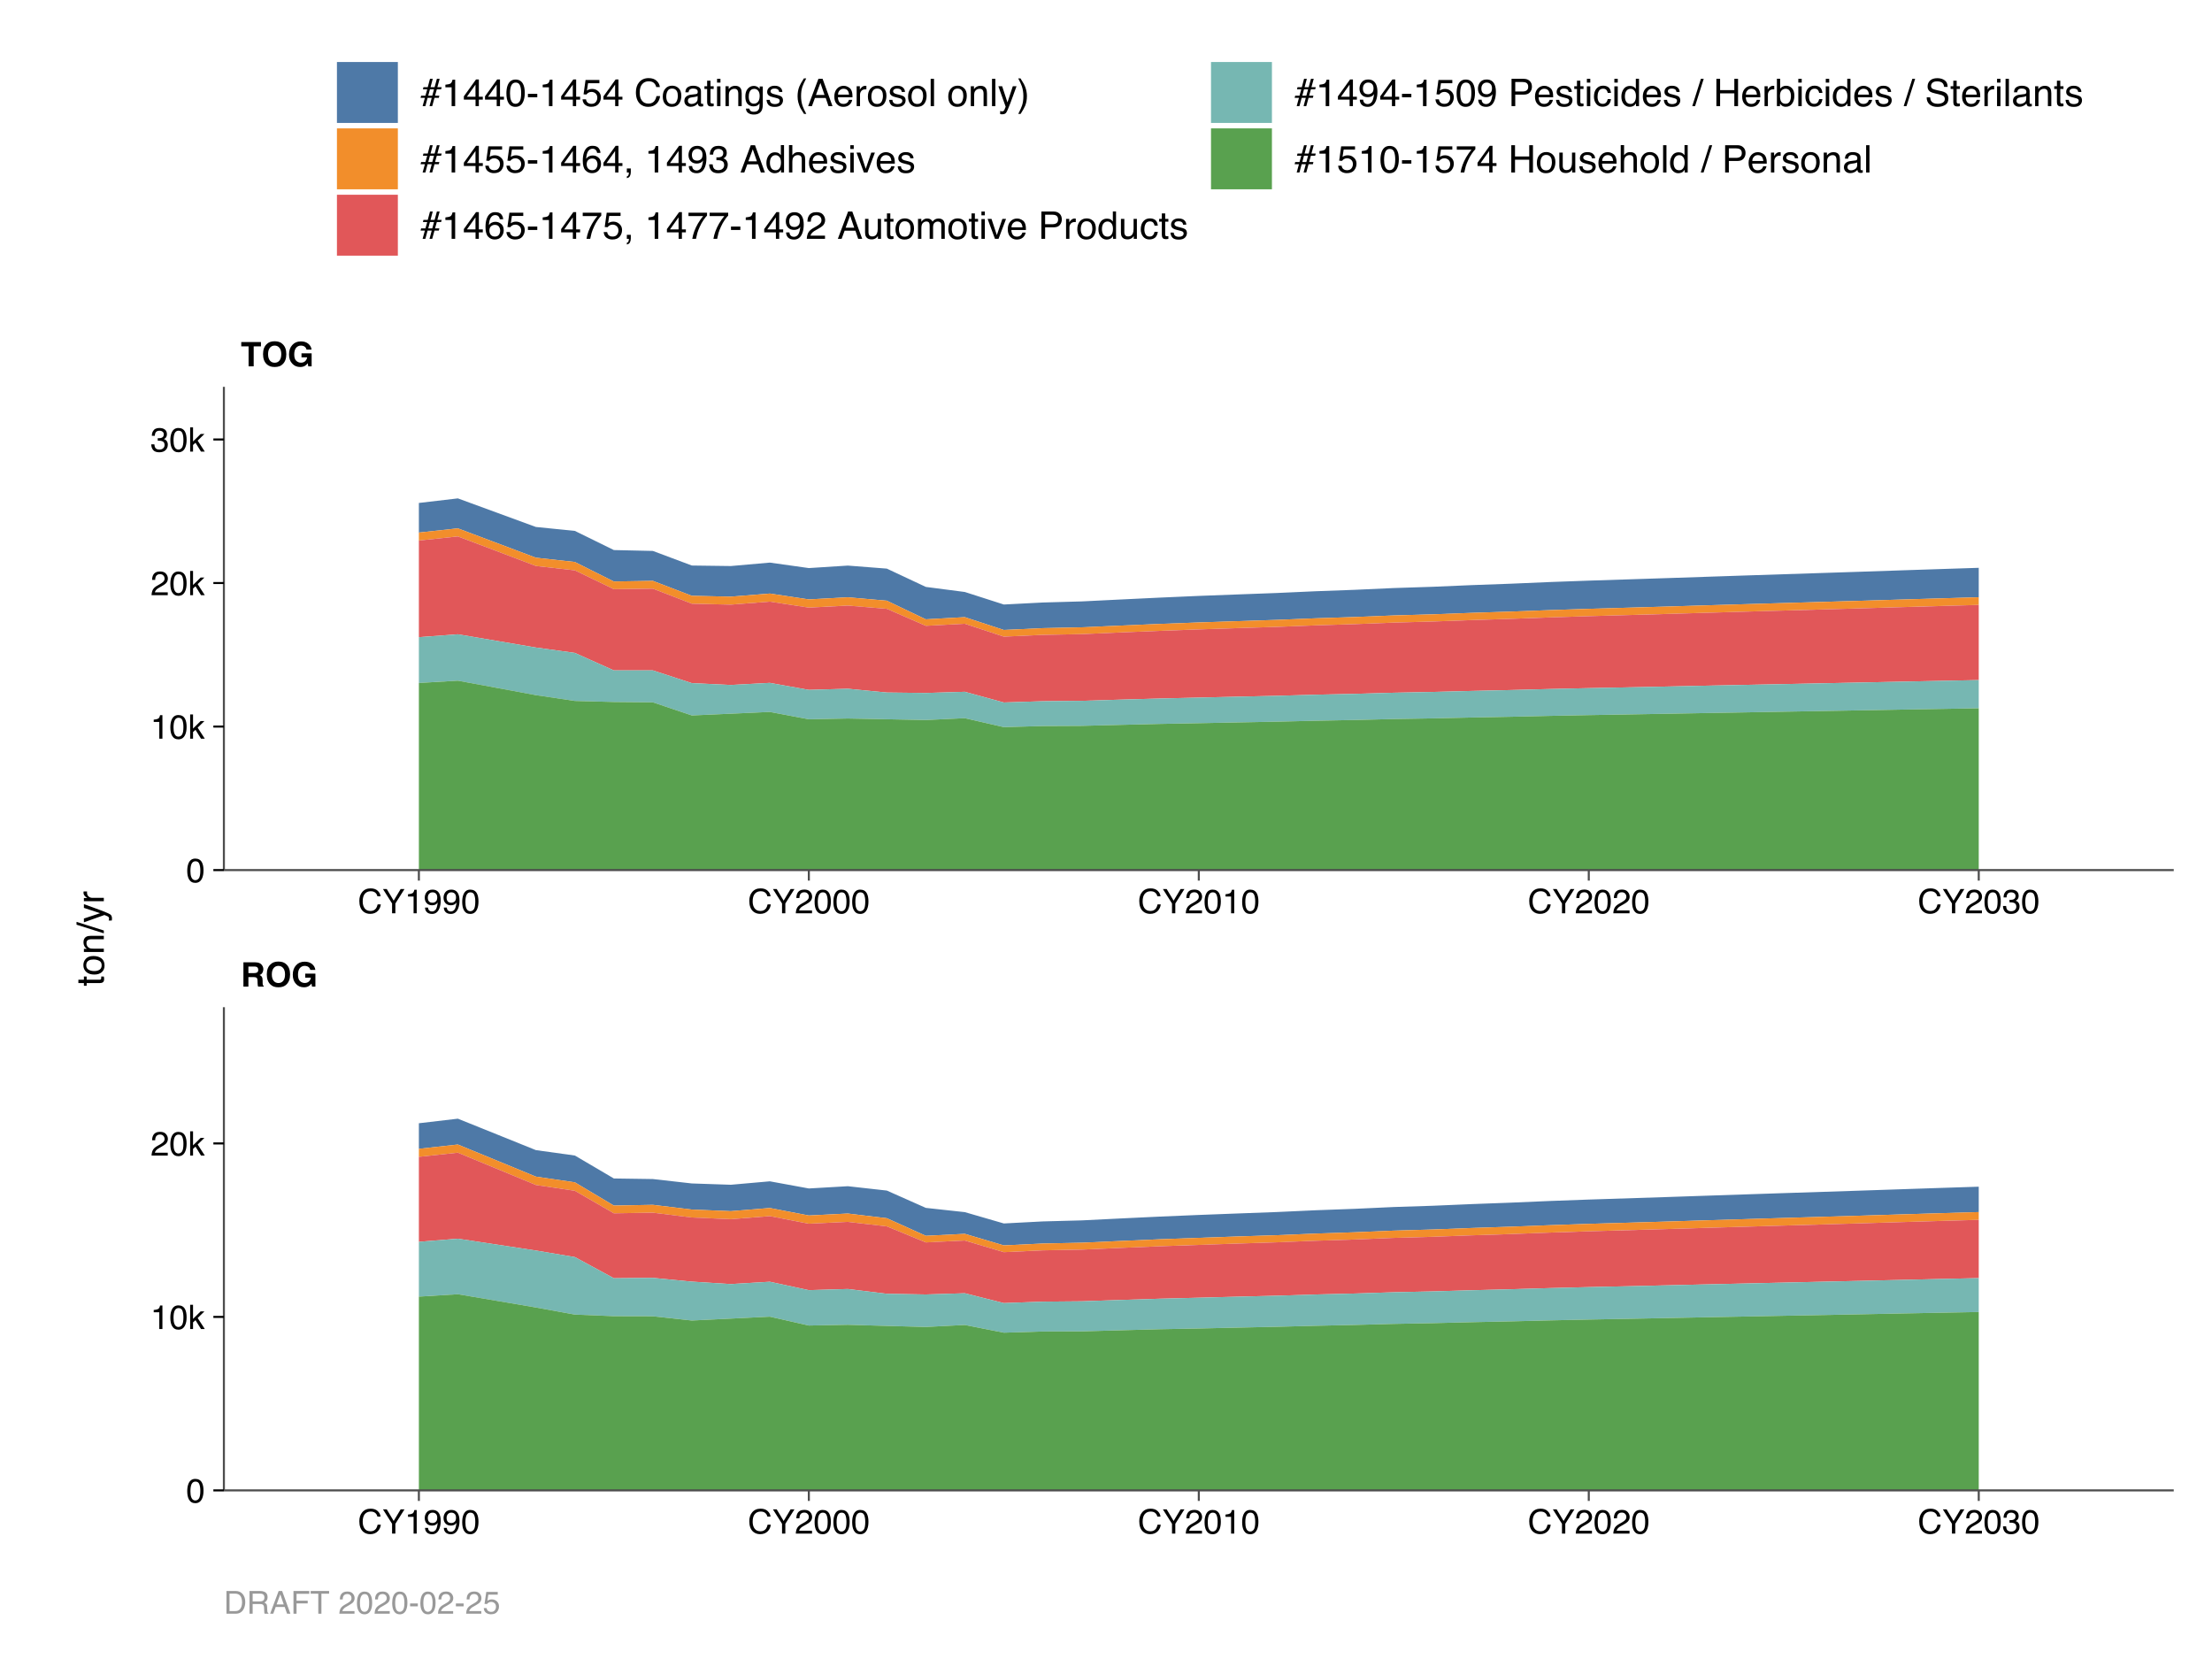 <?xml version="1.0" encoding="UTF-8"?>
<svg xmlns="http://www.w3.org/2000/svg" xmlns:xlink="http://www.w3.org/1999/xlink" width="576pt" height="432pt" viewBox="0 0 576 432" version="1.1">
<defs>
<g>
<symbol overflow="visible" id="glyph0-0">
<path style="stroke:none;" d="M 0.656 0 L 0.656 -6.328 L 5.766 -6.328 L 5.766 0 Z M 4.969 -0.797 L 4.969 -5.547 L 1.453 -5.547 L 1.453 -0.797 Z M 4.969 -0.797 "/>
</symbol>
<symbol overflow="visible" id="glyph0-1">
<path style="stroke:none;" d="M 2 -5.234 L 2 -3.531 L 3.484 -3.531 C 3.785 -3.531 4.008 -3.566 4.156 -3.641 C 4.426 -3.754 4.562 -3.988 4.562 -4.344 C 4.562 -4.727 4.43 -4.988 4.172 -5.125 C 4.023 -5.195 3.812 -5.234 3.531 -5.234 Z M 3.812 -6.328 C 4.25 -6.316 4.586 -6.258 4.828 -6.156 C 5.066 -6.062 5.27 -5.914 5.438 -5.719 C 5.57 -5.562 5.68 -5.383 5.766 -5.188 C 5.848 -5 5.891 -4.781 5.891 -4.531 C 5.891 -4.227 5.812 -3.93 5.656 -3.641 C 5.5 -3.348 5.25 -3.145 4.906 -3.031 C 5.195 -2.906 5.398 -2.734 5.516 -2.516 C 5.641 -2.305 5.703 -1.977 5.703 -1.531 L 5.703 -1.109 C 5.703 -0.816 5.719 -0.617 5.75 -0.516 C 5.781 -0.359 5.859 -0.238 5.984 -0.156 L 5.984 0 L 4.531 0 C 4.488 -0.133 4.457 -0.25 4.438 -0.344 C 4.406 -0.52 4.391 -0.703 4.391 -0.891 L 4.375 -1.469 C 4.375 -1.875 4.301 -2.145 4.156 -2.281 C 4.008 -2.414 3.742 -2.484 3.359 -2.484 L 2 -2.484 L 2 0 L 0.703 0 L 0.703 -6.328 Z M 3.812 -6.328 "/>
</symbol>
<symbol overflow="visible" id="glyph0-2">
<path style="stroke:none;" d="M 3.469 -0.938 C 3.988 -0.938 4.406 -1.129 4.719 -1.516 C 5.031 -1.91 5.188 -2.461 5.188 -3.172 C 5.188 -3.879 5.031 -4.426 4.719 -4.812 C 4.406 -5.207 3.988 -5.406 3.469 -5.406 C 2.945 -5.406 2.531 -5.211 2.219 -4.828 C 1.906 -4.441 1.75 -3.891 1.75 -3.172 C 1.75 -2.461 1.906 -1.91 2.219 -1.516 C 2.531 -1.129 2.945 -0.938 3.469 -0.938 Z M 6.5 -3.172 C 6.5 -2.035 6.18 -1.164 5.547 -0.562 C 5.066 -0.07 4.375 0.172 3.469 0.172 C 2.562 0.172 1.867 -0.07 1.391 -0.562 C 0.754 -1.164 0.438 -2.035 0.438 -3.172 C 0.438 -4.328 0.754 -5.195 1.391 -5.781 C 1.867 -6.281 2.562 -6.531 3.469 -6.531 C 4.375 -6.531 5.066 -6.281 5.547 -5.781 C 6.18 -5.195 6.5 -4.328 6.5 -3.172 Z M 3.469 -6.531 Z M 3.469 -6.531 "/>
</symbol>
<symbol overflow="visible" id="glyph0-3">
<path style="stroke:none;" d="M 4.922 -4.359 C 4.828 -4.785 4.582 -5.086 4.188 -5.266 C 3.969 -5.359 3.727 -5.406 3.469 -5.406 C 2.957 -5.406 2.535 -5.211 2.203 -4.828 C 1.879 -4.441 1.719 -3.863 1.719 -3.094 C 1.719 -2.312 1.895 -1.758 2.25 -1.438 C 2.602 -1.113 3.008 -0.953 3.469 -0.953 C 3.906 -0.953 4.266 -1.078 4.547 -1.328 C 4.836 -1.586 5.016 -1.926 5.078 -2.344 L 3.609 -2.344 L 3.609 -3.391 L 6.25 -3.391 L 6.25 0 L 5.375 0 L 5.234 -0.797 C 4.984 -0.492 4.754 -0.281 4.547 -0.156 C 4.203 0.062 3.773 0.172 3.266 0.172 C 2.422 0.172 1.734 -0.117 1.203 -0.703 C 0.641 -1.285 0.359 -2.082 0.359 -3.094 C 0.359 -4.125 0.645 -4.945 1.219 -5.562 C 1.781 -6.188 2.523 -6.5 3.453 -6.5 C 4.254 -6.5 4.898 -6.289 5.391 -5.875 C 5.879 -5.469 6.16 -4.961 6.234 -4.359 Z M 3.438 -6.5 Z M 3.438 -6.5 "/>
</symbol>
<symbol overflow="visible" id="glyph0-4">
<path style="stroke:none;" d="M 5.266 -6.328 L 5.266 -5.203 L 3.375 -5.203 L 3.375 0 L 2.047 0 L 2.047 -5.203 L 0.141 -5.203 L 0.141 -6.328 Z M 5.266 -6.328 "/>
</symbol>
<symbol overflow="visible" id="glyph1-0">
<path style="stroke:none;" d="M 0.281 0 L 0.281 -6.312 L 5.297 -6.312 L 5.297 0 Z M 4.5 -0.797 L 4.5 -5.516 L 1.078 -5.516 L 1.078 -0.797 Z M 4.5 -0.797 "/>
</symbol>
<symbol overflow="visible" id="glyph1-1">
<path style="stroke:none;" d="M 3.328 -6.484 C 4.129 -6.484 4.75 -6.27 5.188 -5.844 C 5.625 -5.426 5.867 -4.953 5.922 -4.422 L 5.094 -4.422 C 5 -4.828 4.812 -5.145 4.531 -5.375 C 4.25 -5.613 3.852 -5.734 3.344 -5.734 C 2.719 -5.734 2.211 -5.516 1.828 -5.078 C 1.453 -4.641 1.266 -3.973 1.266 -3.078 C 1.266 -2.336 1.438 -1.738 1.781 -1.281 C 2.125 -0.82 2.633 -0.594 3.312 -0.594 C 3.945 -0.594 4.43 -0.832 4.766 -1.312 C 4.93 -1.57 5.062 -1.906 5.156 -2.312 L 5.984 -2.312 C 5.91 -1.656 5.664 -1.102 5.25 -0.656 C 4.75 -0.113 4.07 0.156 3.219 0.156 C 2.488 0.156 1.875 -0.062 1.375 -0.5 C 0.719 -1.094 0.391 -2 0.391 -3.219 C 0.391 -4.156 0.633 -4.922 1.125 -5.516 C 1.656 -6.16 2.391 -6.484 3.328 -6.484 Z M 3.156 -6.484 Z M 3.156 -6.484 "/>
</symbol>
<symbol overflow="visible" id="glyph1-2">
<path style="stroke:none;" d="M 0.188 -6.312 L 1.172 -6.312 L 2.984 -3.281 L 4.797 -6.312 L 5.797 -6.312 L 3.422 -2.547 L 3.422 0 L 2.562 0 L 2.562 -2.547 Z M 3 -6.312 Z M 3 -6.312 "/>
</symbol>
<symbol overflow="visible" id="glyph1-3">
<path style="stroke:none;" d="M 0.844 -4.359 L 0.844 -4.953 C 1.395 -5.004 1.781 -5.094 2 -5.219 C 2.227 -5.344 2.395 -5.645 2.5 -6.125 L 3.109 -6.125 L 3.109 0 L 2.297 0 L 2.297 -4.359 Z M 0.844 -4.359 "/>
</symbol>
<symbol overflow="visible" id="glyph1-4">
<path style="stroke:none;" d="M 1.172 -1.484 C 1.191 -1.055 1.352 -0.758 1.656 -0.594 C 1.82 -0.508 2 -0.469 2.188 -0.469 C 2.562 -0.469 2.879 -0.617 3.141 -0.922 C 3.398 -1.234 3.582 -1.863 3.688 -2.812 C 3.52 -2.539 3.305 -2.348 3.047 -2.234 C 2.797 -2.129 2.523 -2.078 2.234 -2.078 C 1.641 -2.078 1.172 -2.258 0.828 -2.625 C 0.484 -2.988 0.312 -3.461 0.312 -4.047 C 0.312 -4.609 0.477 -5.098 0.812 -5.516 C 1.156 -5.941 1.66 -6.156 2.328 -6.156 C 3.223 -6.156 3.844 -5.754 4.188 -4.953 C 4.375 -4.504 4.469 -3.945 4.469 -3.281 C 4.469 -2.531 4.352 -1.863 4.125 -1.281 C 3.75 -0.312 3.113 0.172 2.219 0.172 C 1.625 0.172 1.172 0.016 0.859 -0.297 C 0.547 -0.609 0.391 -1.004 0.391 -1.484 Z M 2.344 -2.75 C 2.645 -2.75 2.922 -2.848 3.172 -3.047 C 3.43 -3.254 3.562 -3.609 3.562 -4.109 C 3.562 -4.566 3.445 -4.906 3.219 -5.125 C 2.988 -5.344 2.695 -5.453 2.344 -5.453 C 1.969 -5.453 1.664 -5.32 1.438 -5.062 C 1.219 -4.812 1.109 -4.477 1.109 -4.062 C 1.109 -3.656 1.207 -3.332 1.406 -3.094 C 1.602 -2.863 1.914 -2.75 2.344 -2.75 Z M 2.344 -2.75 "/>
</symbol>
<symbol overflow="visible" id="glyph1-5">
<path style="stroke:none;" d="M 2.375 -6.156 C 3.176 -6.156 3.754 -5.828 4.109 -5.172 C 4.379 -4.66 4.516 -3.961 4.516 -3.078 C 4.516 -2.242 4.391 -1.555 4.141 -1.016 C 3.785 -0.223 3.195 0.172 2.375 0.172 C 1.633 0.172 1.082 -0.148 0.719 -0.797 C 0.426 -1.328 0.281 -2.047 0.281 -2.953 C 0.281 -3.648 0.367 -4.25 0.547 -4.75 C 0.879 -5.688 1.488 -6.156 2.375 -6.156 Z M 2.375 -0.531 C 2.77 -0.531 3.086 -0.707 3.328 -1.062 C 3.566 -1.426 3.688 -2.086 3.688 -3.047 C 3.688 -3.754 3.598 -4.332 3.422 -4.781 C 3.254 -5.227 2.922 -5.453 2.422 -5.453 C 1.973 -5.453 1.641 -5.238 1.422 -4.812 C 1.211 -4.383 1.109 -3.754 1.109 -2.922 C 1.109 -2.297 1.176 -1.789 1.312 -1.406 C 1.52 -0.82 1.875 -0.531 2.375 -0.531 Z M 2.375 -0.531 "/>
</symbol>
<symbol overflow="visible" id="glyph1-6">
<path style="stroke:none;" d="M 0.281 0 C 0.301 -0.531 0.406 -0.988 0.594 -1.375 C 0.789 -1.77 1.164 -2.129 1.719 -2.453 L 2.547 -2.922 C 2.91 -3.141 3.164 -3.328 3.312 -3.484 C 3.551 -3.711 3.672 -3.984 3.672 -4.297 C 3.672 -4.648 3.562 -4.93 3.344 -5.141 C 3.133 -5.359 2.848 -5.469 2.484 -5.469 C 1.961 -5.469 1.598 -5.266 1.391 -4.859 C 1.285 -4.648 1.227 -4.352 1.219 -3.969 L 0.422 -3.969 C 0.43 -4.5 0.531 -4.938 0.719 -5.281 C 1.051 -5.875 1.645 -6.172 2.5 -6.172 C 3.195 -6.172 3.707 -5.977 4.031 -5.594 C 4.363 -5.219 4.531 -4.797 4.531 -4.328 C 4.531 -3.836 4.352 -3.414 4 -3.062 C 3.801 -2.863 3.441 -2.617 2.922 -2.328 L 2.344 -2 C 2.062 -1.844 1.836 -1.695 1.672 -1.562 C 1.391 -1.312 1.211 -1.035 1.141 -0.734 L 4.5 -0.734 L 4.5 0 Z M 0.281 0 "/>
</symbol>
<symbol overflow="visible" id="glyph1-7">
<path style="stroke:none;" d="M 2.281 0.172 C 1.551 0.172 1.02 -0.023 0.688 -0.422 C 0.363 -0.828 0.203 -1.316 0.203 -1.891 L 1.016 -1.891 C 1.047 -1.492 1.117 -1.203 1.234 -1.016 C 1.441 -0.691 1.805 -0.531 2.328 -0.531 C 2.734 -0.531 3.055 -0.641 3.297 -0.859 C 3.547 -1.078 3.672 -1.359 3.672 -1.703 C 3.672 -2.129 3.539 -2.426 3.281 -2.594 C 3.031 -2.758 2.672 -2.844 2.203 -2.844 C 2.148 -2.844 2.098 -2.844 2.047 -2.844 C 1.992 -2.844 1.941 -2.844 1.891 -2.844 L 1.891 -3.516 C 1.973 -3.516 2.039 -3.508 2.094 -3.5 C 2.145 -3.5 2.203 -3.5 2.266 -3.5 C 2.555 -3.5 2.797 -3.547 2.984 -3.641 C 3.305 -3.797 3.469 -4.082 3.469 -4.5 C 3.469 -4.801 3.359 -5.035 3.141 -5.203 C 2.922 -5.367 2.672 -5.453 2.391 -5.453 C 1.867 -5.453 1.508 -5.281 1.312 -4.938 C 1.207 -4.75 1.145 -4.477 1.125 -4.125 L 0.359 -4.125 C 0.359 -4.582 0.453 -4.973 0.641 -5.297 C 0.953 -5.867 1.504 -6.156 2.297 -6.156 C 2.93 -6.156 3.422 -6.016 3.766 -5.734 C 4.109 -5.461 4.281 -5.062 4.281 -4.531 C 4.281 -4.145 4.176 -3.836 3.969 -3.609 C 3.844 -3.461 3.68 -3.348 3.484 -3.266 C 3.805 -3.172 4.055 -3 4.234 -2.75 C 4.422 -2.5 4.516 -2.191 4.516 -1.828 C 4.516 -1.234 4.316 -0.75 3.922 -0.375 C 3.535 -0.008 2.988 0.172 2.281 0.172 Z M 2.281 0.172 "/>
</symbol>
<symbol overflow="visible" id="glyph1-8">
<path style="stroke:none;" d="M 0.547 -6.312 L 1.297 -6.312 L 1.297 -2.641 L 3.281 -4.594 L 4.266 -4.594 L 2.5 -2.875 L 4.359 0 L 3.375 0 L 1.938 -2.312 L 1.297 -1.734 L 1.297 0 L 0.547 0 Z M 0.547 -6.312 "/>
</symbol>
<symbol overflow="visible" id="glyph2-0">
<path style="stroke:none;" d="M 0 -0.312 L -7.109 -0.312 L -7.109 -5.953 L 0 -5.953 Z M -0.891 -5.062 L -6.219 -5.062 L -6.219 -1.203 L -0.891 -1.203 Z M -0.891 -5.062 "/>
</symbol>
<symbol overflow="visible" id="glyph2-1">
<path style="stroke:none;" d="M -6.625 -0.812 L -6.625 -1.688 L -5.188 -1.688 L -5.188 -2.516 L -4.469 -2.516 L -4.469 -1.688 L -1.094 -1.688 C -0.906 -1.688 -0.781 -1.75 -0.719 -1.875 C -0.688 -1.945 -0.672 -2.062 -0.672 -2.219 C -0.672 -2.258 -0.672 -2.301 -0.672 -2.344 C -0.672 -2.395 -0.676 -2.453 -0.688 -2.516 L 0 -2.516 C 0.031 -2.422 0.051 -2.316 0.062 -2.203 C 0.07 -2.098 0.078 -1.984 0.078 -1.859 C 0.078 -1.453 -0.023 -1.176 -0.234 -1.031 C -0.441 -0.883 -0.711 -0.812 -1.047 -0.812 L -4.469 -0.812 L -4.469 -0.109 L -5.188 -0.109 L -5.188 -0.812 Z M -6.625 -0.812 "/>
</symbol>
<symbol overflow="visible" id="glyph2-2">
<path style="stroke:none;" d="M -0.562 -2.688 C -0.562 -3.27 -0.781 -3.664 -1.219 -3.875 C -1.656 -4.094 -2.141 -4.203 -2.672 -4.203 C -3.16 -4.203 -3.555 -4.125 -3.859 -3.969 C -4.336 -3.727 -4.578 -3.305 -4.578 -2.703 C -4.578 -2.172 -4.375 -1.785 -3.969 -1.547 C -3.562 -1.305 -3.066 -1.188 -2.484 -1.188 C -1.93 -1.188 -1.473 -1.305 -1.109 -1.547 C -0.742 -1.785 -0.562 -2.164 -0.562 -2.688 Z M -5.328 -2.734 C -5.328 -3.398 -5.102 -3.961 -4.656 -4.422 C -4.219 -4.879 -3.566 -5.109 -2.703 -5.109 C -1.867 -5.109 -1.176 -4.906 -0.625 -4.5 C -0.082 -4.094 0.188 -3.461 0.188 -2.609 C 0.188 -1.898 -0.051 -1.332 -0.531 -0.906 C -1.008 -0.488 -1.66 -0.281 -2.484 -0.281 C -3.348 -0.281 -4.035 -0.5 -4.547 -0.938 C -5.066 -1.383 -5.328 -1.984 -5.328 -2.734 Z M -5.312 -2.703 Z M -5.312 -2.703 "/>
</symbol>
<symbol overflow="visible" id="glyph2-3">
<path style="stroke:none;" d="M -5.188 -0.641 L -5.188 -1.469 L -4.438 -1.469 C -4.75 -1.707 -4.969 -1.961 -5.094 -2.234 C -5.227 -2.516 -5.297 -2.82 -5.297 -3.156 C -5.297 -3.895 -5.039 -4.391 -4.531 -4.641 C -4.25 -4.785 -3.848 -4.859 -3.328 -4.859 L 0 -4.859 L 0 -3.969 L -3.266 -3.969 C -3.578 -3.969 -3.832 -3.922 -4.031 -3.828 C -4.352 -3.68 -4.516 -3.406 -4.516 -3 C -4.516 -2.789 -4.492 -2.617 -4.453 -2.484 C -4.379 -2.242 -4.238 -2.035 -4.031 -1.859 C -3.852 -1.711 -3.672 -1.617 -3.484 -1.578 C -3.305 -1.535 -3.051 -1.516 -2.719 -1.516 L 0 -1.516 L 0 -0.641 Z M -5.312 -2.688 Z M -5.312 -2.688 "/>
</symbol>
<symbol overflow="visible" id="glyph2-4">
<path style="stroke:none;" d="M -7.109 -2.25 L -7.109 -2.984 L 0 -0.734 L 0 0 Z M -7.109 -2.25 "/>
</symbol>
<symbol overflow="visible" id="glyph2-5">
<path style="stroke:none;" d="M -5.188 -3.875 L -5.188 -4.844 C -4.852 -4.719 -4.094 -4.441 -2.906 -4.016 C -2.02 -3.703 -1.297 -3.438 -0.734 -3.219 C 0.586 -2.719 1.395 -2.363 1.688 -2.156 C 1.977 -1.957 2.125 -1.602 2.125 -1.094 C 2.125 -0.977 2.117 -0.883 2.109 -0.812 C 2.098 -0.75 2.082 -0.672 2.062 -0.578 L 1.266 -0.578 C 1.305 -0.723 1.332 -0.828 1.344 -0.891 C 1.352 -0.961 1.359 -1.023 1.359 -1.078 C 1.359 -1.242 1.328 -1.363 1.266 -1.438 C 1.211 -1.508 1.148 -1.57 1.078 -1.625 C 1.055 -1.645 0.926 -1.703 0.688 -1.797 C 0.445 -1.898 0.27 -1.973 0.156 -2.016 L -5.188 -0.109 L -5.188 -1.094 L -0.969 -2.484 Z M -5.312 -2.469 Z M -5.312 -2.469 "/>
</symbol>
<symbol overflow="visible" id="glyph2-6">
<path style="stroke:none;" d="M -5.188 -0.656 L -5.188 -1.484 L -4.281 -1.484 C -4.457 -1.555 -4.672 -1.723 -4.922 -1.984 C -5.172 -2.254 -5.297 -2.562 -5.297 -2.906 C -5.297 -2.914 -5.289 -2.941 -5.281 -2.984 C -5.281 -3.023 -5.273 -3.094 -5.266 -3.188 L -4.359 -3.188 C -4.367 -3.133 -4.375 -3.082 -4.375 -3.031 C -4.375 -2.988 -4.375 -2.941 -4.375 -2.891 C -4.375 -2.453 -4.234 -2.113 -3.953 -1.875 C -3.672 -1.645 -3.348 -1.531 -2.984 -1.531 L 0 -1.531 L 0 -0.656 Z M -5.188 -0.656 "/>
</symbol>
<symbol overflow="visible" id="glyph3-0">
<path style="stroke:none;" d="M 0.312 0 L 0.312 -7.109 L 5.953 -7.109 L 5.953 0 Z M 5.062 -0.891 L 5.062 -6.219 L 1.203 -6.219 L 1.203 -0.891 Z M 5.062 -0.891 "/>
</symbol>
<symbol overflow="visible" id="glyph3-1">
<path style="stroke:none;" d="M 0.141 -2.719 L 1.266 -2.719 L 1.734 -4.375 L 0.609 -4.375 L 0.75 -4.938 L 1.875 -4.938 L 2.453 -7.109 L 3.172 -7.109 L 2.594 -4.938 L 3.656 -4.938 L 4.25 -7.109 L 4.969 -7.109 L 4.375 -4.938 L 5.5 -4.938 L 5.344 -4.375 L 4.234 -4.375 L 3.766 -2.719 L 4.891 -2.719 L 4.75 -2.156 L 3.625 -2.156 L 3.031 0 L 2.328 0 L 2.906 -2.156 L 1.828 -2.156 L 1.25 0 L 0.531 0 L 1.125 -2.156 L 0 -2.156 Z M 3.047 -2.719 L 3.5 -4.375 L 2.438 -4.375 L 2 -2.719 Z M 3.047 -2.719 "/>
</symbol>
<symbol overflow="visible" id="glyph3-2">
<path style="stroke:none;" d="M 0.953 -4.906 L 0.953 -5.578 C 1.578 -5.641 2.016 -5.738 2.266 -5.875 C 2.516 -6.02 2.695 -6.359 2.812 -6.891 L 3.5 -6.891 L 3.5 0 L 2.578 0 L 2.578 -4.906 Z M 0.953 -4.906 "/>
</symbol>
<symbol overflow="visible" id="glyph3-3">
<path style="stroke:none;" d="M 3.281 -2.453 L 3.281 -5.594 L 1.047 -2.453 Z M 3.297 0 L 3.297 -1.688 L 0.25 -1.688 L 0.25 -2.547 L 3.422 -6.953 L 4.156 -6.953 L 4.156 -2.453 L 5.188 -2.453 L 5.188 -1.688 L 4.156 -1.688 L 4.156 0 Z M 3.297 0 "/>
</symbol>
<symbol overflow="visible" id="glyph3-4">
<path style="stroke:none;" d="M 2.688 -6.922 C 3.582 -6.922 4.227 -6.551 4.625 -5.812 C 4.938 -5.25 5.094 -4.469 5.094 -3.469 C 5.094 -2.531 4.953 -1.754 4.672 -1.141 C 4.266 -0.254 3.598 0.188 2.672 0.188 C 1.836 0.188 1.219 -0.172 0.812 -0.891 C 0.477 -1.492 0.312 -2.305 0.312 -3.328 C 0.312 -4.109 0.41 -4.781 0.609 -5.344 C 0.992 -6.395 1.688 -6.922 2.688 -6.922 Z M 2.672 -0.609 C 3.117 -0.609 3.477 -0.805 3.75 -1.203 C 4.02 -1.598 4.156 -2.344 4.156 -3.438 C 4.156 -4.227 4.055 -4.875 3.859 -5.375 C 3.66 -5.883 3.285 -6.141 2.734 -6.141 C 2.223 -6.141 1.848 -5.898 1.609 -5.422 C 1.367 -4.941 1.25 -4.234 1.25 -3.297 C 1.25 -2.586 1.328 -2.02 1.484 -1.594 C 1.711 -0.938 2.109 -0.609 2.672 -0.609 Z M 2.672 -0.609 "/>
</symbol>
<symbol overflow="visible" id="glyph3-5">
<path style="stroke:none;" d="M 0.406 -3.203 L 2.844 -3.203 L 2.844 -2.312 L 0.406 -2.312 Z M 0.406 -3.203 "/>
</symbol>
<symbol overflow="visible" id="glyph3-6">
<path style="stroke:none;" d="M 1.219 -1.766 C 1.281 -1.266 1.516 -0.922 1.922 -0.734 C 2.117 -0.641 2.352 -0.594 2.625 -0.594 C 3.145 -0.594 3.531 -0.754 3.781 -1.078 C 4.031 -1.41 4.156 -1.773 4.156 -2.172 C 4.156 -2.66 4.004 -3.035 3.703 -3.297 C 3.41 -3.566 3.055 -3.703 2.641 -3.703 C 2.348 -3.703 2.094 -3.641 1.875 -3.516 C 1.656 -3.398 1.473 -3.238 1.328 -3.031 L 0.578 -3.078 L 1.094 -6.812 L 4.703 -6.812 L 4.703 -5.969 L 1.75 -5.969 L 1.453 -4.047 C 1.617 -4.172 1.773 -4.258 1.922 -4.312 C 2.172 -4.426 2.469 -4.484 2.812 -4.484 C 3.445 -4.484 3.984 -4.273 4.422 -3.859 C 4.867 -3.453 5.094 -2.938 5.094 -2.312 C 5.094 -1.656 4.891 -1.078 4.484 -0.578 C 4.078 -0.078 3.43 0.172 2.547 0.172 C 1.984 0.172 1.484 0.016 1.047 -0.297 C 0.609 -0.617 0.363 -1.109 0.312 -1.766 Z M 1.219 -1.766 "/>
</symbol>
<symbol overflow="visible" id="glyph3-7">
<path style="stroke:none;" d=""/>
</symbol>
<symbol overflow="visible" id="glyph3-8">
<path style="stroke:none;" d="M 3.75 -7.297 C 4.645 -7.297 5.344 -7.055 5.844 -6.578 C 6.344 -6.109 6.617 -5.57 6.672 -4.969 L 5.734 -4.969 C 5.629 -5.426 5.414 -5.789 5.094 -6.062 C 4.781 -6.332 4.336 -6.469 3.766 -6.469 C 3.055 -6.469 2.488 -6.219 2.062 -5.719 C 1.633 -5.227 1.422 -4.477 1.422 -3.469 C 1.422 -2.633 1.613 -1.957 2 -1.438 C 2.383 -0.914 2.961 -0.656 3.734 -0.656 C 4.441 -0.656 4.984 -0.93 5.359 -1.484 C 5.555 -1.766 5.703 -2.141 5.797 -2.609 L 6.734 -2.609 C 6.648 -1.859 6.375 -1.234 5.906 -0.734 C 5.344 -0.117 4.582 0.188 3.625 0.188 C 2.801 0.188 2.109 -0.062 1.547 -0.562 C 0.805 -1.227 0.438 -2.25 0.438 -3.625 C 0.438 -4.676 0.711 -5.535 1.266 -6.203 C 1.867 -6.93 2.695 -7.297 3.75 -7.297 Z M 3.562 -7.297 Z M 3.562 -7.297 "/>
</symbol>
<symbol overflow="visible" id="glyph3-9">
<path style="stroke:none;" d="M 2.688 -0.562 C 3.27 -0.562 3.664 -0.781 3.875 -1.219 C 4.094 -1.656 4.203 -2.141 4.203 -2.672 C 4.203 -3.16 4.125 -3.555 3.969 -3.859 C 3.727 -4.336 3.305 -4.578 2.703 -4.578 C 2.172 -4.578 1.785 -4.375 1.547 -3.969 C 1.305 -3.562 1.188 -3.066 1.188 -2.484 C 1.188 -1.93 1.305 -1.473 1.547 -1.109 C 1.785 -0.742 2.164 -0.562 2.688 -0.562 Z M 2.734 -5.328 C 3.398 -5.328 3.961 -5.102 4.422 -4.656 C 4.879 -4.219 5.109 -3.566 5.109 -2.703 C 5.109 -1.867 4.906 -1.176 4.5 -0.625 C 4.094 -0.082 3.461 0.188 2.609 0.188 C 1.898 0.188 1.332 -0.051 0.906 -0.531 C 0.488 -1.008 0.281 -1.66 0.281 -2.484 C 0.281 -3.348 0.5 -4.035 0.938 -4.547 C 1.383 -5.066 1.984 -5.328 2.734 -5.328 Z M 2.703 -5.312 Z M 2.703 -5.312 "/>
</symbol>
<symbol overflow="visible" id="glyph3-10">
<path style="stroke:none;" d="M 1.312 -1.375 C 1.312 -1.125 1.398 -0.926 1.578 -0.781 C 1.766 -0.633 1.984 -0.562 2.234 -0.562 C 2.535 -0.562 2.832 -0.633 3.125 -0.781 C 3.602 -1.008 3.844 -1.395 3.844 -1.938 L 3.844 -2.641 C 3.738 -2.566 3.602 -2.508 3.438 -2.469 C 3.27 -2.426 3.109 -2.395 2.953 -2.375 L 2.422 -2.297 C 2.098 -2.254 1.859 -2.191 1.703 -2.109 C 1.441 -1.953 1.312 -1.707 1.312 -1.375 Z M 3.422 -3.141 C 3.617 -3.16 3.75 -3.242 3.812 -3.391 C 3.852 -3.461 3.875 -3.57 3.875 -3.719 C 3.875 -4.02 3.766 -4.238 3.547 -4.375 C 3.336 -4.508 3.039 -4.578 2.656 -4.578 C 2.195 -4.578 1.875 -4.453 1.688 -4.203 C 1.582 -4.066 1.508 -3.863 1.469 -3.594 L 0.656 -3.594 C 0.676 -4.238 0.883 -4.688 1.281 -4.938 C 1.676 -5.188 2.141 -5.312 2.672 -5.312 C 3.273 -5.312 3.77 -5.191 4.156 -4.953 C 4.531 -4.723 4.719 -4.363 4.719 -3.875 L 4.719 -0.891 C 4.719 -0.797 4.734 -0.723 4.766 -0.672 C 4.805 -0.617 4.891 -0.594 5.016 -0.594 C 5.047 -0.594 5.086 -0.594 5.141 -0.594 C 5.191 -0.602 5.242 -0.613 5.297 -0.625 L 5.297 0.031 C 5.16 0.062 5.055 0.082 4.984 0.094 C 4.91 0.102 4.816 0.109 4.703 0.109 C 4.398 0.109 4.18 0.004 4.047 -0.203 C 3.973 -0.316 3.922 -0.477 3.891 -0.688 C 3.711 -0.457 3.457 -0.254 3.125 -0.078 C 2.789 0.086 2.426 0.172 2.031 0.172 C 1.551 0.172 1.156 0.023 0.844 -0.266 C 0.539 -0.555 0.391 -0.922 0.391 -1.359 C 0.391 -1.836 0.539 -2.207 0.844 -2.469 C 1.145 -2.738 1.539 -2.906 2.031 -2.969 Z M 2.688 -5.312 Z M 2.688 -5.312 "/>
</symbol>
<symbol overflow="visible" id="glyph3-11">
<path style="stroke:none;" d="M 0.812 -6.625 L 1.688 -6.625 L 1.688 -5.188 L 2.516 -5.188 L 2.516 -4.469 L 1.688 -4.469 L 1.688 -1.094 C 1.688 -0.906 1.75 -0.781 1.875 -0.719 C 1.945 -0.688 2.062 -0.672 2.219 -0.672 C 2.258 -0.672 2.301 -0.672 2.344 -0.672 C 2.395 -0.672 2.453 -0.676 2.516 -0.688 L 2.516 0 C 2.422 0.031 2.316 0.051 2.203 0.062 C 2.098 0.07 1.984 0.078 1.859 0.078 C 1.453 0.078 1.176 -0.023 1.031 -0.234 C 0.883 -0.441 0.812 -0.711 0.812 -1.047 L 0.812 -4.469 L 0.109 -4.469 L 0.109 -5.188 L 0.812 -5.188 Z M 0.812 -6.625 "/>
</symbol>
<symbol overflow="visible" id="glyph3-12">
<path style="stroke:none;" d="M 0.641 -5.156 L 1.531 -5.156 L 1.531 0 L 0.641 0 Z M 0.641 -7.109 L 1.531 -7.109 L 1.531 -6.125 L 0.641 -6.125 Z M 0.641 -7.109 "/>
</symbol>
<symbol overflow="visible" id="glyph3-13">
<path style="stroke:none;" d="M 0.641 -5.188 L 1.469 -5.188 L 1.469 -4.438 C 1.707 -4.75 1.961 -4.969 2.234 -5.094 C 2.516 -5.227 2.82 -5.297 3.156 -5.297 C 3.895 -5.297 4.391 -5.039 4.641 -4.531 C 4.785 -4.25 4.859 -3.848 4.859 -3.328 L 4.859 0 L 3.969 0 L 3.969 -3.266 C 3.969 -3.578 3.922 -3.832 3.828 -4.031 C 3.68 -4.352 3.406 -4.516 3 -4.516 C 2.789 -4.516 2.617 -4.492 2.484 -4.453 C 2.242 -4.379 2.035 -4.238 1.859 -4.031 C 1.711 -3.852 1.617 -3.672 1.578 -3.484 C 1.535 -3.305 1.516 -3.051 1.516 -2.719 L 1.516 0 L 0.641 0 Z M 2.688 -5.312 Z M 2.688 -5.312 "/>
</symbol>
<symbol overflow="visible" id="glyph3-14">
<path style="stroke:none;" d="M 2.469 -5.266 C 2.875 -5.266 3.227 -5.164 3.531 -4.969 C 3.695 -4.852 3.863 -4.691 4.031 -4.484 L 4.031 -5.125 L 4.844 -5.125 L 4.844 -0.422 C 4.844 0.234 4.742 0.754 4.547 1.141 C 4.18 1.836 3.5 2.188 2.5 2.188 C 1.938 2.188 1.461 2.062 1.078 1.812 C 0.703 1.562 0.492 1.172 0.453 0.641 L 1.344 0.641 C 1.383 0.867 1.469 1.051 1.594 1.188 C 1.789 1.375 2.098 1.469 2.516 1.469 C 3.18 1.469 3.617 1.234 3.828 0.766 C 3.953 0.484 4.008 -0.008 4 -0.719 C 3.82 -0.457 3.609 -0.258 3.359 -0.125 C 3.117 0 2.801 0.062 2.406 0.062 C 1.844 0.062 1.348 -0.133 0.922 -0.531 C 0.504 -0.926 0.297 -1.586 0.297 -2.516 C 0.297 -3.379 0.504 -4.051 0.922 -4.531 C 1.348 -5.02 1.863 -5.266 2.469 -5.266 Z M 4.031 -2.609 C 4.031 -3.254 3.895 -3.727 3.625 -4.031 C 3.363 -4.344 3.031 -4.5 2.625 -4.5 C 2.008 -4.5 1.594 -4.211 1.375 -3.641 C 1.25 -3.336 1.188 -2.938 1.188 -2.438 C 1.188 -1.852 1.305 -1.406 1.547 -1.094 C 1.785 -0.789 2.102 -0.641 2.5 -0.641 C 3.125 -0.641 3.566 -0.926 3.828 -1.5 C 3.961 -1.812 4.031 -2.18 4.031 -2.609 Z M 2.562 -5.312 Z M 2.562 -5.312 "/>
</symbol>
<symbol overflow="visible" id="glyph3-15">
<path style="stroke:none;" d="M 1.156 -1.625 C 1.176 -1.332 1.25 -1.109 1.375 -0.953 C 1.594 -0.672 1.973 -0.531 2.516 -0.531 C 2.836 -0.531 3.117 -0.598 3.359 -0.734 C 3.609 -0.879 3.734 -1.098 3.734 -1.391 C 3.734 -1.617 3.633 -1.789 3.438 -1.906 C 3.312 -1.977 3.062 -2.062 2.688 -2.156 L 2 -2.328 C 1.562 -2.43 1.238 -2.551 1.031 -2.688 C 0.656 -2.926 0.469 -3.254 0.469 -3.672 C 0.469 -4.16 0.645 -4.555 1 -4.859 C 1.352 -5.16 1.828 -5.312 2.422 -5.312 C 3.203 -5.312 3.766 -5.082 4.109 -4.625 C 4.328 -4.332 4.43 -4.02 4.422 -3.688 L 3.594 -3.688 C 3.582 -3.883 3.516 -4.066 3.391 -4.234 C 3.191 -4.461 2.844 -4.578 2.344 -4.578 C 2.02 -4.578 1.77 -4.508 1.594 -4.375 C 1.426 -4.25 1.344 -4.086 1.344 -3.891 C 1.344 -3.66 1.457 -3.477 1.688 -3.344 C 1.812 -3.258 2 -3.188 2.25 -3.125 L 2.828 -2.984 C 3.453 -2.836 3.875 -2.691 4.094 -2.547 C 4.426 -2.328 4.594 -1.977 4.594 -1.5 C 4.594 -1.039 4.414 -0.641 4.062 -0.297 C 3.719 0.035 3.188 0.203 2.469 0.203 C 1.695 0.203 1.148 0.031 0.828 -0.312 C 0.516 -0.664 0.344 -1.102 0.312 -1.625 Z M 2.438 -5.312 Z M 2.438 -5.312 "/>
</symbol>
<symbol overflow="visible" id="glyph3-16">
<path style="stroke:none;" d="M 2.938 -7.219 C 2.426 -6.238 2.094 -5.516 1.938 -5.047 C 1.707 -4.336 1.594 -3.523 1.594 -2.609 C 1.594 -1.672 1.727 -0.812 2 -0.031 C 2.156 0.438 2.473 1.117 2.953 2.016 L 2.359 2.016 C 1.891 1.285 1.598 0.816 1.484 0.609 C 1.367 0.41 1.25 0.133 1.125 -0.219 C 0.938 -0.688 0.805 -1.191 0.734 -1.734 C 0.703 -2.016 0.688 -2.285 0.688 -2.547 C 0.688 -3.492 0.836 -4.344 1.141 -5.094 C 1.328 -5.562 1.723 -6.27 2.328 -7.219 Z M 2.938 -7.219 "/>
</symbol>
<symbol overflow="visible" id="glyph3-17">
<path style="stroke:none;" d="M 4.406 -2.906 L 3.328 -6.047 L 2.172 -2.906 Z M 2.812 -7.109 L 3.906 -7.109 L 6.484 0 L 5.438 0 L 4.719 -2.125 L 1.906 -2.125 L 1.125 0 L 0.141 0 Z M 2.812 -7.109 "/>
</symbol>
<symbol overflow="visible" id="glyph3-18">
<path style="stroke:none;" d="M 2.797 -5.297 C 3.16 -5.297 3.516 -5.207 3.859 -5.031 C 4.203 -4.863 4.469 -4.645 4.656 -4.375 C 4.832 -4.102 4.945 -3.797 5 -3.453 C 5.051 -3.211 5.078 -2.832 5.078 -2.312 L 1.281 -2.312 C 1.301 -1.789 1.426 -1.367 1.656 -1.047 C 1.883 -0.734 2.242 -0.578 2.734 -0.578 C 3.191 -0.578 3.555 -0.723 3.828 -1.016 C 3.973 -1.191 4.082 -1.395 4.156 -1.625 L 5 -1.625 C 4.977 -1.438 4.906 -1.223 4.781 -0.984 C 4.656 -0.754 4.516 -0.566 4.359 -0.422 C 4.086 -0.16 3.758 0.016 3.375 0.109 C 3.164 0.16 2.926 0.188 2.656 0.188 C 2.008 0.188 1.461 -0.047 1.016 -0.516 C 0.566 -0.984 0.344 -1.641 0.344 -2.484 C 0.344 -3.316 0.566 -3.992 1.016 -4.516 C 1.473 -5.035 2.066 -5.297 2.797 -5.297 Z M 4.188 -3 C 4.145 -3.375 4.062 -3.676 3.938 -3.906 C 3.695 -4.32 3.301 -4.531 2.75 -4.531 C 2.344 -4.531 2.004 -4.383 1.734 -4.094 C 1.461 -3.812 1.32 -3.445 1.312 -3 Z M 2.719 -5.312 Z M 2.719 -5.312 "/>
</symbol>
<symbol overflow="visible" id="glyph3-19">
<path style="stroke:none;" d="M 0.656 -5.188 L 1.484 -5.188 L 1.484 -4.281 C 1.555 -4.457 1.723 -4.672 1.984 -4.922 C 2.254 -5.172 2.562 -5.297 2.906 -5.297 C 2.914 -5.297 2.941 -5.289 2.984 -5.281 C 3.023 -5.281 3.094 -5.273 3.188 -5.266 L 3.188 -4.359 C 3.133 -4.367 3.082 -4.375 3.031 -4.375 C 2.988 -4.375 2.941 -4.375 2.891 -4.375 C 2.453 -4.375 2.113 -4.234 1.875 -3.953 C 1.645 -3.672 1.531 -3.348 1.531 -2.984 L 1.531 0 L 0.656 0 Z M 0.656 -5.188 "/>
</symbol>
<symbol overflow="visible" id="glyph3-20">
<path style="stroke:none;" d="M 0.656 -7.109 L 1.531 -7.109 L 1.531 0 L 0.656 0 Z M 0.656 -7.109 "/>
</symbol>
<symbol overflow="visible" id="glyph3-21">
<path style="stroke:none;" d="M 3.875 -5.188 L 4.844 -5.188 C 4.719 -4.852 4.441 -4.094 4.016 -2.906 C 3.703 -2.02 3.438 -1.297 3.219 -0.734 C 2.719 0.586 2.363 1.395 2.156 1.688 C 1.957 1.977 1.602 2.125 1.094 2.125 C 0.977 2.125 0.883 2.117 0.812 2.109 C 0.75 2.098 0.672 2.082 0.578 2.062 L 0.578 1.266 C 0.723 1.305 0.828 1.332 0.891 1.344 C 0.961 1.352 1.023 1.359 1.078 1.359 C 1.242 1.359 1.363 1.328 1.438 1.266 C 1.508 1.211 1.57 1.148 1.625 1.078 C 1.645 1.055 1.703 0.926 1.797 0.688 C 1.898 0.445 1.973 0.27 2.016 0.156 L 0.109 -5.188 L 1.094 -5.188 L 2.484 -0.969 Z M 2.469 -5.312 Z M 2.469 -5.312 "/>
</symbol>
<symbol overflow="visible" id="glyph3-22">
<path style="stroke:none;" d="M 0.344 2.016 C 0.852 1.016 1.18 0.285 1.328 -0.172 C 1.555 -0.859 1.672 -1.672 1.672 -2.609 C 1.672 -3.535 1.539 -4.383 1.281 -5.156 C 1.125 -5.633 0.805 -6.32 0.328 -7.219 L 0.922 -7.219 C 1.41 -6.426 1.707 -5.938 1.812 -5.75 C 1.914 -5.562 2.031 -5.305 2.156 -4.984 C 2.312 -4.578 2.422 -4.176 2.484 -3.781 C 2.555 -3.395 2.594 -3.02 2.594 -2.656 C 2.594 -1.695 2.441 -0.848 2.141 -0.109 C 1.941 0.379 1.547 1.086 0.953 2.016 Z M 0.344 2.016 "/>
</symbol>
<symbol overflow="visible" id="glyph3-23">
<path style="stroke:none;" d="M 2.891 -6.953 C 3.672 -6.953 4.211 -6.75 4.516 -6.344 C 4.816 -5.945 4.969 -5.535 4.969 -5.109 L 4.109 -5.109 C 4.055 -5.391 3.973 -5.602 3.859 -5.75 C 3.648 -6.039 3.332 -6.188 2.906 -6.188 C 2.426 -6.188 2.039 -5.961 1.75 -5.516 C 1.469 -5.066 1.305 -4.422 1.266 -3.578 C 1.473 -3.879 1.727 -4.098 2.031 -4.234 C 2.301 -4.367 2.609 -4.438 2.953 -4.438 C 3.535 -4.438 4.039 -4.25 4.469 -3.875 C 4.906 -3.508 5.125 -2.957 5.125 -2.219 C 5.125 -1.594 4.914 -1.035 4.5 -0.547 C 4.094 -0.066 3.508 0.172 2.75 0.172 C 2.102 0.172 1.547 -0.07 1.078 -0.562 C 0.609 -1.051 0.375 -1.879 0.375 -3.047 C 0.375 -3.898 0.477 -4.629 0.688 -5.234 C 1.094 -6.379 1.828 -6.953 2.891 -6.953 Z M 2.828 -0.594 C 3.285 -0.594 3.629 -0.742 3.859 -1.047 C 4.086 -1.359 4.203 -1.723 4.203 -2.141 C 4.203 -2.504 4.098 -2.844 3.891 -3.156 C 3.691 -3.477 3.328 -3.641 2.797 -3.641 C 2.422 -3.641 2.094 -3.516 1.812 -3.266 C 1.531 -3.016 1.391 -2.641 1.391 -2.141 C 1.391 -1.703 1.516 -1.332 1.766 -1.031 C 2.023 -0.738 2.379 -0.594 2.828 -0.594 Z M 2.828 -0.594 "/>
</symbol>
<symbol overflow="visible" id="glyph3-24">
<path style="stroke:none;" d="M 0.828 1.016 C 1.047 0.973 1.203 0.816 1.297 0.547 C 1.336 0.398 1.359 0.258 1.359 0.125 C 1.359 0.102 1.359 0.082 1.359 0.062 C 1.359 0.039 1.352 0.02 1.344 0 L 0.828 0 L 0.828 -1.047 L 1.859 -1.047 L 1.859 -0.078 C 1.859 0.305 1.781 0.645 1.625 0.938 C 1.469 1.227 1.203 1.406 0.828 1.469 Z M 0.828 1.016 "/>
</symbol>
<symbol overflow="visible" id="glyph3-25">
<path style="stroke:none;" d="M 1.312 -1.672 C 1.344 -1.191 1.531 -0.859 1.875 -0.672 C 2.051 -0.578 2.25 -0.531 2.469 -0.531 C 2.883 -0.531 3.238 -0.703 3.531 -1.047 C 3.82 -1.398 4.031 -2.102 4.156 -3.156 C 3.969 -2.852 3.727 -2.641 3.438 -2.516 C 3.156 -2.391 2.848 -2.328 2.516 -2.328 C 1.848 -2.328 1.32 -2.535 0.938 -2.953 C 0.551 -3.367 0.359 -3.906 0.359 -4.562 C 0.359 -5.188 0.547 -5.738 0.922 -6.219 C 1.305 -6.695 1.875 -6.938 2.625 -6.938 C 3.633 -6.938 4.332 -6.484 4.719 -5.578 C 4.926 -5.078 5.031 -4.453 5.031 -3.703 C 5.031 -2.848 4.906 -2.094 4.656 -1.438 C 4.227 -0.352 3.508 0.188 2.5 0.188 C 1.82 0.188 1.305 0.008 0.953 -0.344 C 0.609 -0.695 0.438 -1.141 0.438 -1.672 Z M 2.641 -3.094 C 2.984 -3.094 3.297 -3.207 3.578 -3.438 C 3.867 -3.664 4.016 -4.062 4.016 -4.625 C 4.016 -5.133 3.883 -5.516 3.625 -5.766 C 3.363 -6.016 3.035 -6.141 2.641 -6.141 C 2.211 -6.141 1.875 -5.992 1.625 -5.703 C 1.375 -5.422 1.25 -5.047 1.25 -4.578 C 1.25 -4.117 1.359 -3.754 1.578 -3.484 C 1.805 -3.223 2.16 -3.094 2.641 -3.094 Z M 2.641 -3.094 "/>
</symbol>
<symbol overflow="visible" id="glyph3-26">
<path style="stroke:none;" d="M 2.578 0.188 C 1.754 0.188 1.156 -0.035 0.781 -0.484 C 0.414 -0.93 0.234 -1.477 0.234 -2.125 L 1.141 -2.125 C 1.18 -1.676 1.266 -1.352 1.391 -1.156 C 1.617 -0.789 2.031 -0.609 2.625 -0.609 C 3.082 -0.609 3.445 -0.727 3.719 -0.969 C 4 -1.219 4.141 -1.535 4.141 -1.922 C 4.141 -2.398 3.992 -2.734 3.703 -2.922 C 3.41 -3.109 3.004 -3.203 2.484 -3.203 C 2.43 -3.203 2.375 -3.203 2.312 -3.203 C 2.25 -3.203 2.188 -3.203 2.125 -3.203 L 2.125 -3.969 C 2.219 -3.957 2.297 -3.945 2.359 -3.938 C 2.422 -3.938 2.484 -3.938 2.547 -3.938 C 2.879 -3.938 3.148 -3.988 3.359 -4.094 C 3.723 -4.281 3.906 -4.602 3.906 -5.062 C 3.906 -5.406 3.781 -5.672 3.531 -5.859 C 3.289 -6.047 3.008 -6.141 2.688 -6.141 C 2.102 -6.141 1.703 -5.945 1.484 -5.562 C 1.359 -5.352 1.285 -5.051 1.266 -4.656 L 0.406 -4.656 C 0.406 -5.164 0.508 -5.602 0.719 -5.969 C 1.07 -6.613 1.695 -6.938 2.594 -6.938 C 3.301 -6.938 3.848 -6.781 4.234 -6.469 C 4.617 -6.156 4.812 -5.695 4.812 -5.094 C 4.812 -4.664 4.695 -4.32 4.469 -4.062 C 4.32 -3.895 4.141 -3.766 3.922 -3.672 C 4.285 -3.578 4.566 -3.383 4.766 -3.094 C 4.973 -2.812 5.078 -2.461 5.078 -2.047 C 5.078 -1.391 4.859 -0.852 4.422 -0.438 C 3.984 -0.02 3.367 0.188 2.578 0.188 Z M 2.578 0.188 "/>
</symbol>
<symbol overflow="visible" id="glyph3-27">
<path style="stroke:none;" d="M 1.188 -2.531 C 1.188 -1.977 1.301 -1.516 1.531 -1.141 C 1.77 -0.766 2.148 -0.578 2.672 -0.578 C 3.078 -0.578 3.41 -0.75 3.672 -1.094 C 3.93 -1.438 4.062 -1.938 4.062 -2.594 C 4.062 -3.238 3.926 -3.719 3.656 -4.031 C 3.383 -4.352 3.055 -4.516 2.672 -4.516 C 2.223 -4.516 1.863 -4.344 1.594 -4 C 1.32 -3.664 1.188 -3.176 1.188 -2.531 Z M 2.5 -5.266 C 2.895 -5.266 3.227 -5.18 3.5 -5.016 C 3.656 -4.922 3.832 -4.754 4.031 -4.516 L 4.031 -7.125 L 4.859 -7.125 L 4.859 0 L 4.078 0 L 4.078 -0.719 C 3.867 -0.395 3.625 -0.16 3.344 -0.016 C 3.07 0.117 2.758 0.188 2.406 0.188 C 1.82 0.188 1.316 -0.051 0.891 -0.531 C 0.473 -1.02 0.266 -1.672 0.266 -2.484 C 0.266 -3.234 0.457 -3.883 0.844 -4.438 C 1.227 -4.988 1.781 -5.266 2.5 -5.266 Z M 2.5 -5.266 "/>
</symbol>
<symbol overflow="visible" id="glyph3-28">
<path style="stroke:none;" d="M 0.641 -7.125 L 1.516 -7.125 L 1.516 -4.484 C 1.711 -4.742 1.895 -4.926 2.062 -5.031 C 2.344 -5.219 2.691 -5.312 3.109 -5.312 C 3.859 -5.312 4.367 -5.047 4.641 -4.516 C 4.785 -4.234 4.859 -3.836 4.859 -3.328 L 4.859 0 L 3.969 0 L 3.969 -3.266 C 3.969 -3.641 3.922 -3.922 3.828 -4.109 C 3.66 -4.391 3.363 -4.531 2.938 -4.531 C 2.57 -4.531 2.242 -4.406 1.953 -4.156 C 1.66 -3.906 1.516 -3.438 1.516 -2.75 L 1.516 0 L 0.641 0 Z M 0.641 -7.125 "/>
</symbol>
<symbol overflow="visible" id="glyph3-29">
<path style="stroke:none;" d="M 1.062 -5.188 L 2.453 -0.969 L 3.891 -5.188 L 4.844 -5.188 L 2.891 0 L 1.969 0 L 0.047 -5.188 Z M 1.062 -5.188 "/>
</symbol>
<symbol overflow="visible" id="glyph3-30">
<path style="stroke:none;" d="M 5.188 -6.812 L 5.188 -6.047 C 4.957 -5.836 4.656 -5.461 4.281 -4.922 C 3.914 -4.391 3.594 -3.812 3.312 -3.188 C 3.031 -2.582 2.816 -2.035 2.672 -1.547 C 2.578 -1.223 2.457 -0.707 2.312 0 L 1.344 0 C 1.562 -1.32 2.047 -2.641 2.797 -3.953 C 3.242 -4.711 3.707 -5.375 4.188 -5.938 L 0.359 -5.938 L 0.359 -6.812 Z M 5.188 -6.812 "/>
</symbol>
<symbol overflow="visible" id="glyph3-31">
<path style="stroke:none;" d="M 0.312 0 C 0.344 -0.594 0.461 -1.109 0.672 -1.547 C 0.891 -1.992 1.312 -2.398 1.938 -2.766 L 2.859 -3.297 C 3.273 -3.535 3.566 -3.742 3.734 -3.922 C 4.004 -4.18 4.141 -4.488 4.141 -4.844 C 4.141 -5.238 4.016 -5.555 3.766 -5.797 C 3.523 -6.035 3.207 -6.156 2.812 -6.156 C 2.207 -6.156 1.789 -5.926 1.562 -5.469 C 1.445 -5.227 1.379 -4.895 1.359 -4.469 L 0.484 -4.469 C 0.492 -5.07 0.602 -5.562 0.812 -5.938 C 1.188 -6.613 1.852 -6.953 2.812 -6.953 C 3.602 -6.953 4.18 -6.738 4.547 -6.312 C 4.91 -5.883 5.094 -5.406 5.094 -4.875 C 5.094 -4.32 4.898 -3.848 4.516 -3.453 C 4.285 -3.223 3.879 -2.945 3.297 -2.625 L 2.641 -2.25 C 2.316 -2.082 2.066 -1.914 1.891 -1.75 C 1.566 -1.469 1.363 -1.16 1.281 -0.828 L 5.062 -0.828 L 5.062 0 Z M 0.312 0 "/>
</symbol>
<symbol overflow="visible" id="glyph3-32">
<path style="stroke:none;" d="M 1.516 -5.188 L 1.516 -1.734 C 1.516 -1.473 1.555 -1.258 1.641 -1.094 C 1.785 -0.781 2.07 -0.625 2.5 -0.625 C 3.102 -0.625 3.516 -0.895 3.734 -1.438 C 3.859 -1.727 3.922 -2.129 3.922 -2.641 L 3.922 -5.188 L 4.781 -5.188 L 4.781 0 L 3.969 0 L 3.969 -0.766 C 3.863 -0.566 3.727 -0.398 3.562 -0.266 C 3.227 0.004 2.82 0.141 2.344 0.141 C 1.602 0.141 1.102 -0.102 0.844 -0.594 C 0.695 -0.863 0.625 -1.219 0.625 -1.656 L 0.625 -5.188 Z M 2.703 -5.312 Z M 2.703 -5.312 "/>
</symbol>
<symbol overflow="visible" id="glyph3-33">
<path style="stroke:none;" d="M 0.641 -5.188 L 1.5 -5.188 L 1.5 -4.438 C 1.707 -4.695 1.895 -4.883 2.062 -5 C 2.344 -5.195 2.664 -5.297 3.031 -5.297 C 3.445 -5.297 3.781 -5.191 4.031 -4.984 C 4.176 -4.867 4.305 -4.703 4.422 -4.484 C 4.617 -4.754 4.848 -4.957 5.109 -5.094 C 5.367 -5.227 5.66 -5.297 5.984 -5.297 C 6.68 -5.297 7.156 -5.047 7.406 -4.547 C 7.539 -4.273 7.609 -3.91 7.609 -3.453 L 7.609 0 L 6.703 0 L 6.703 -3.594 C 6.703 -3.938 6.613 -4.172 6.438 -4.297 C 6.27 -4.43 6.062 -4.5 5.812 -4.5 C 5.469 -4.5 5.172 -4.383 4.922 -4.156 C 4.68 -3.926 4.562 -3.547 4.562 -3.016 L 4.562 0 L 3.672 0 L 3.672 -3.375 C 3.672 -3.727 3.629 -3.988 3.547 -4.156 C 3.422 -4.395 3.176 -4.516 2.812 -4.516 C 2.477 -4.516 2.176 -4.383 1.906 -4.125 C 1.645 -3.875 1.516 -3.414 1.516 -2.75 L 1.516 0 L 0.641 0 Z M 0.641 -5.188 "/>
</symbol>
<symbol overflow="visible" id="glyph3-34">
<path style="stroke:none;" d="M 0.844 -7.109 L 4.047 -7.109 C 4.672 -7.109 5.176 -6.926 5.562 -6.562 C 5.957 -6.207 6.156 -5.707 6.156 -5.062 C 6.156 -4.508 5.984 -4.023 5.641 -3.609 C 5.297 -3.203 4.766 -3 4.047 -3 L 1.812 -3 L 1.812 0 L 0.844 0 Z M 5.188 -5.062 C 5.188 -5.582 4.988 -5.938 4.594 -6.125 C 4.383 -6.227 4.094 -6.281 3.719 -6.281 L 1.812 -6.281 L 1.812 -3.812 L 3.719 -3.812 C 4.156 -3.812 4.508 -3.906 4.781 -4.094 C 5.051 -4.281 5.188 -4.602 5.188 -5.062 Z M 5.188 -5.062 "/>
</symbol>
<symbol overflow="visible" id="glyph3-35">
<path style="stroke:none;" d="M 2.641 -5.328 C 3.223 -5.328 3.695 -5.188 4.062 -4.906 C 4.426 -4.625 4.645 -4.133 4.719 -3.438 L 3.875 -3.438 C 3.82 -3.758 3.703 -4.023 3.516 -4.234 C 3.336 -4.441 3.047 -4.547 2.641 -4.547 C 2.078 -4.547 1.68 -4.273 1.453 -3.734 C 1.297 -3.391 1.219 -2.957 1.219 -2.438 C 1.219 -1.914 1.328 -1.477 1.547 -1.125 C 1.766 -0.77 2.109 -0.594 2.578 -0.594 C 2.941 -0.594 3.227 -0.703 3.438 -0.922 C 3.645 -1.141 3.789 -1.441 3.875 -1.828 L 4.719 -1.828 C 4.625 -1.141 4.383 -0.633 4 -0.312 C 3.613 0 3.117 0.156 2.516 0.156 C 1.836 0.156 1.297 -0.086 0.891 -0.578 C 0.484 -1.078 0.281 -1.703 0.281 -2.453 C 0.281 -3.359 0.5 -4.062 0.938 -4.562 C 1.383 -5.07 1.953 -5.328 2.641 -5.328 Z M 2.5 -5.312 Z M 2.5 -5.312 "/>
</symbol>
<symbol overflow="visible" id="glyph3-36">
<path style="stroke:none;" d="M 2.25 -7.109 L 2.984 -7.109 L 0.734 0 L 0 0 Z M 2.25 -7.109 "/>
</symbol>
<symbol overflow="visible" id="glyph3-37">
<path style="stroke:none;" d="M 0.781 -7.109 L 1.75 -7.109 L 1.75 -4.172 L 5.453 -4.172 L 5.453 -7.109 L 6.422 -7.109 L 6.422 0 L 5.453 0 L 5.453 -3.328 L 1.75 -3.328 L 1.75 0 L 0.781 0 Z M 0.781 -7.109 "/>
</symbol>
<symbol overflow="visible" id="glyph3-38">
<path style="stroke:none;" d="M 0.578 -7.125 L 1.422 -7.125 L 1.422 -4.547 C 1.609 -4.797 1.832 -4.984 2.094 -5.109 C 2.363 -5.242 2.648 -5.312 2.953 -5.312 C 3.598 -5.312 4.117 -5.086 4.516 -4.641 C 4.922 -4.203 5.125 -3.551 5.125 -2.688 C 5.125 -1.863 4.926 -1.18 4.531 -0.641 C 4.133 -0.098 3.586 0.172 2.891 0.172 C 2.492 0.172 2.16 0.07 1.891 -0.125 C 1.734 -0.238 1.562 -0.414 1.375 -0.656 L 1.375 0 L 0.578 0 Z M 2.828 -0.609 C 3.305 -0.609 3.66 -0.797 3.891 -1.172 C 4.117 -1.547 4.234 -2.035 4.234 -2.641 C 4.234 -3.191 4.117 -3.645 3.891 -4 C 3.66 -4.352 3.316 -4.531 2.859 -4.531 C 2.461 -4.531 2.113 -4.383 1.812 -4.094 C 1.52 -3.801 1.375 -3.316 1.375 -2.641 C 1.375 -2.16 1.43 -1.766 1.547 -1.453 C 1.773 -0.891 2.203 -0.609 2.828 -0.609 Z M 2.828 -0.609 "/>
</symbol>
<symbol overflow="visible" id="glyph3-39">
<path style="stroke:none;" d="M 1.391 -2.297 C 1.41 -1.891 1.504 -1.562 1.672 -1.312 C 1.984 -0.844 2.547 -0.609 3.359 -0.609 C 3.723 -0.609 4.051 -0.66 4.344 -0.766 C 4.914 -0.961 5.203 -1.316 5.203 -1.828 C 5.203 -2.211 5.082 -2.488 4.844 -2.656 C 4.594 -2.82 4.207 -2.961 3.688 -3.078 L 2.734 -3.297 C 2.098 -3.441 1.648 -3.598 1.391 -3.766 C 0.941 -4.066 0.719 -4.508 0.719 -5.094 C 0.719 -5.738 0.938 -6.266 1.375 -6.672 C 1.82 -7.078 2.445 -7.281 3.25 -7.281 C 4 -7.281 4.633 -7.098 5.156 -6.734 C 5.676 -6.379 5.938 -5.805 5.938 -5.016 L 5.031 -5.016 C 4.977 -5.398 4.875 -5.691 4.719 -5.891 C 4.426 -6.266 3.926 -6.453 3.219 -6.453 C 2.656 -6.453 2.25 -6.332 2 -6.094 C 1.75 -5.852 1.625 -5.578 1.625 -5.266 C 1.625 -4.91 1.77 -4.656 2.062 -4.5 C 2.25 -4.395 2.68 -4.266 3.359 -4.109 L 4.359 -3.891 C 4.836 -3.773 5.207 -3.625 5.469 -3.438 C 5.914 -3.102 6.141 -2.617 6.141 -1.984 C 6.141 -1.203 5.852 -0.641 5.281 -0.297 C 4.707 0.035 4.047 0.203 3.297 0.203 C 2.41 0.203 1.719 -0.02 1.219 -0.469 C 0.719 -0.914 0.473 -1.523 0.484 -2.297 Z M 3.328 -7.297 Z M 3.328 -7.297 "/>
</symbol>
<symbol overflow="visible" id="glyph4-0">
<path style="stroke:none;" d="M 0.266 0 L 0.266 -5.922 L 4.969 -5.922 L 4.969 0 Z M 4.219 -0.734 L 4.219 -5.172 L 1 -5.172 L 1 -0.734 Z M 4.219 -0.734 "/>
</symbol>
<symbol overflow="visible" id="glyph4-1">
<path style="stroke:none;" d="M 2.906 -0.688 C 3.176 -0.688 3.395 -0.711 3.562 -0.766 C 3.875 -0.867 4.129 -1.07 4.328 -1.375 C 4.492 -1.613 4.609 -1.922 4.672 -2.297 C 4.711 -2.516 4.734 -2.719 4.734 -2.906 C 4.734 -3.645 4.586 -4.219 4.297 -4.625 C 4.004 -5.031 3.535 -5.234 2.891 -5.234 L 1.469 -5.234 L 1.469 -0.688 Z M 0.672 -5.922 L 3.062 -5.922 C 3.875 -5.922 4.504 -5.629 4.953 -5.047 C 5.359 -4.523 5.562 -3.859 5.562 -3.047 C 5.562 -2.422 5.441 -1.852 5.203 -1.344 C 4.785 -0.445 4.066 0 3.047 0 L 0.672 0 Z M 0.672 -5.922 "/>
</symbol>
<symbol overflow="visible" id="glyph4-2">
<path style="stroke:none;" d="M 3.375 -3.203 C 3.75 -3.203 4.047 -3.273 4.266 -3.422 C 4.484 -3.578 4.594 -3.852 4.594 -4.25 C 4.594 -4.664 4.441 -4.953 4.141 -5.109 C 3.973 -5.191 3.754 -5.234 3.484 -5.234 L 1.531 -5.234 L 1.531 -3.203 Z M 0.719 -5.922 L 3.469 -5.922 C 3.914 -5.922 4.285 -5.852 4.578 -5.719 C 5.141 -5.469 5.422 -5.004 5.422 -4.328 C 5.422 -3.973 5.344 -3.68 5.188 -3.453 C 5.039 -3.223 4.836 -3.039 4.578 -2.906 C 4.805 -2.812 4.977 -2.688 5.094 -2.531 C 5.219 -2.383 5.285 -2.141 5.297 -1.797 L 5.328 -1 C 5.336 -0.77 5.352 -0.602 5.375 -0.5 C 5.426 -0.312 5.516 -0.191 5.641 -0.141 L 5.641 0 L 4.656 0 C 4.625 -0.051 4.598 -0.113 4.578 -0.188 C 4.566 -0.27 4.555 -0.43 4.547 -0.672 L 4.5 -1.656 C 4.477 -2.039 4.336 -2.297 4.078 -2.422 C 3.922 -2.492 3.68 -2.531 3.359 -2.531 L 1.531 -2.531 L 1.531 0 L 0.719 0 Z M 0.719 -5.922 "/>
</symbol>
<symbol overflow="visible" id="glyph4-3">
<path style="stroke:none;" d="M 3.672 -2.422 L 2.766 -5.047 L 1.812 -2.422 Z M 2.344 -5.922 L 3.25 -5.922 L 5.406 0 L 4.531 0 L 3.922 -1.766 L 1.578 -1.766 L 0.938 0 L 0.125 0 Z M 2.344 -5.922 "/>
</symbol>
<symbol overflow="visible" id="glyph4-4">
<path style="stroke:none;" d="M 0.703 -5.922 L 4.812 -5.922 L 4.812 -5.188 L 1.5 -5.188 L 1.5 -3.391 L 4.406 -3.391 L 4.406 -2.688 L 1.5 -2.688 L 1.5 0 L 0.703 0 Z M 0.703 -5.922 "/>
</symbol>
<symbol overflow="visible" id="glyph4-5">
<path style="stroke:none;" d="M 4.938 -5.922 L 4.938 -5.219 L 2.938 -5.219 L 2.938 0 L 2.125 0 L 2.125 -5.219 L 0.141 -5.219 L 0.141 -5.922 Z M 4.938 -5.922 "/>
</symbol>
<symbol overflow="visible" id="glyph4-6">
<path style="stroke:none;" d=""/>
</symbol>
<symbol overflow="visible" id="glyph4-7">
<path style="stroke:none;" d="M 0.266 0 C 0.285 -0.5 0.383 -0.93 0.562 -1.297 C 0.738 -1.66 1.086 -1.992 1.609 -2.297 L 2.391 -2.75 C 2.734 -2.945 2.973 -3.117 3.109 -3.266 C 3.328 -3.484 3.438 -3.738 3.438 -4.031 C 3.438 -4.363 3.336 -4.629 3.141 -4.828 C 2.941 -5.023 2.676 -5.125 2.344 -5.125 C 1.844 -5.125 1.5 -4.938 1.312 -4.562 C 1.207 -4.363 1.148 -4.082 1.141 -3.719 L 0.406 -3.719 C 0.406 -4.219 0.492 -4.629 0.672 -4.953 C 0.984 -5.504 1.539 -5.781 2.344 -5.781 C 3 -5.781 3.477 -5.602 3.781 -5.25 C 4.094 -4.895 4.25 -4.5 4.25 -4.062 C 4.25 -3.602 4.086 -3.207 3.766 -2.875 C 3.566 -2.688 3.227 -2.457 2.75 -2.188 L 2.203 -1.875 C 1.93 -1.727 1.723 -1.594 1.578 -1.469 C 1.305 -1.227 1.133 -0.969 1.062 -0.688 L 4.219 -0.688 L 4.219 0 Z M 0.266 0 "/>
</symbol>
<symbol overflow="visible" id="glyph4-8">
<path style="stroke:none;" d="M 2.234 -5.766 C 2.984 -5.766 3.52 -5.457 3.844 -4.844 C 4.102 -4.375 4.234 -3.723 4.234 -2.891 C 4.234 -2.109 4.117 -1.461 3.891 -0.953 C 3.547 -0.211 2.992 0.156 2.234 0.156 C 1.535 0.156 1.02 -0.145 0.688 -0.75 C 0.406 -1.25 0.266 -1.922 0.266 -2.766 C 0.266 -3.422 0.348 -3.984 0.516 -4.453 C 0.828 -5.328 1.398 -5.766 2.234 -5.766 Z M 2.219 -0.5 C 2.594 -0.5 2.891 -0.664 3.109 -1 C 3.336 -1.332 3.453 -1.953 3.453 -2.859 C 3.453 -3.516 3.367 -4.051 3.203 -4.469 C 3.047 -4.895 2.738 -5.109 2.281 -5.109 C 1.852 -5.109 1.539 -4.906 1.344 -4.5 C 1.145 -4.102 1.047 -3.516 1.047 -2.734 C 1.047 -2.148 1.109 -1.68 1.234 -1.328 C 1.422 -0.773 1.75 -0.5 2.219 -0.5 Z M 2.219 -0.5 "/>
</symbol>
<symbol overflow="visible" id="glyph4-9">
<path style="stroke:none;" d="M 0.344 -2.672 L 2.359 -2.672 L 2.359 -1.922 L 0.344 -1.922 Z M 0.344 -2.672 "/>
</symbol>
<symbol overflow="visible" id="glyph4-10">
<path style="stroke:none;" d="M 1.016 -1.469 C 1.066 -1.051 1.258 -0.766 1.594 -0.609 C 1.77 -0.523 1.969 -0.484 2.188 -0.484 C 2.625 -0.484 2.941 -0.617 3.141 -0.891 C 3.348 -1.172 3.453 -1.477 3.453 -1.812 C 3.453 -2.219 3.328 -2.531 3.078 -2.75 C 2.836 -2.969 2.547 -3.078 2.203 -3.078 C 1.953 -3.078 1.738 -3.023 1.562 -2.922 C 1.383 -2.828 1.234 -2.695 1.109 -2.531 L 0.469 -2.562 L 0.922 -5.672 L 3.906 -5.672 L 3.906 -4.969 L 1.453 -4.969 L 1.219 -3.375 C 1.344 -3.469 1.469 -3.539 1.594 -3.594 C 1.812 -3.688 2.062 -3.734 2.344 -3.734 C 2.875 -3.734 3.32 -3.562 3.688 -3.219 C 4.051 -2.875 4.234 -2.441 4.234 -1.922 C 4.234 -1.379 4.066 -0.898 3.734 -0.484 C 3.398 -0.066 2.863 0.141 2.125 0.141 C 1.645 0.141 1.223 0.008 0.859 -0.25 C 0.504 -0.52 0.305 -0.926 0.266 -1.469 Z M 1.016 -1.469 "/>
</symbol>
</g>
<clipPath id="clip1">
  <path d="M 58.301 100.738 L 566.039 100.738 L 566.039 226.57 L 58.301 226.57 Z M 58.301 100.738 "/>
</clipPath>
<clipPath id="clip2">
  <path d="M 109 177 L 516 177 L 516 226.57 L 109 226.57 Z M 109 177 "/>
</clipPath>
<clipPath id="clip3">
  <path d="M 58.301 262.266 L 566.039 262.266 L 566.039 388.098 L 58.301 388.098 Z M 58.301 262.266 "/>
</clipPath>
<clipPath id="clip4">
  <path d="M 109 337 L 516 337 L 516 388.098 L 109 388.098 Z M 109 337 "/>
</clipPath>
</defs>
<g id="surface379">
<rect x="0" y="0" width="576" height="432" style="fill:rgb(100%,100%,100%);fill-opacity:1;stroke:none;"/>
<rect x="0" y="0" width="576" height="432" style="fill:rgb(100%,100%,100%);fill-opacity:1;stroke:none;"/>
<path style="fill:none;stroke-width:1.067;stroke-linecap:round;stroke-linejoin:round;stroke:rgb(100%,100%,100%);stroke-opacity:1;stroke-miterlimit:10;" d="M 0 432 L 576 432 L 576 0 L 0 0 Z M 0 432 "/>
<g clip-path="url(#clip1)" clip-rule="nonzero">
<path style=" stroke:none;fill-rule:nonzero;fill:rgb(100%,100%,100%);fill-opacity:1;" d="M 58.301 226.57 L 566.039 226.57 L 566.039 100.738 L 58.301 100.738 Z M 58.301 226.57 "/>
</g>
<path style=" stroke:none;fill-rule:nonzero;fill:rgb(30.588%,47.451%,65.49%);fill-opacity:1;" d="M 109.074 130.969 L 119.227 129.777 L 129.383 133.496 L 139.539 137.219 L 149.691 138.246 L 159.848 143.234 L 170 143.461 L 180.156 147.262 L 190.312 147.395 L 200.465 146.5 L 210.621 147.926 L 220.777 147.277 L 230.93 148.066 L 241.086 152.832 L 251.238 154.152 L 261.395 157.414 L 271.551 156.891 L 281.703 156.605 L 291.859 156.105 L 302.016 155.617 L 312.168 155.172 L 322.324 154.789 L 332.477 154.414 L 342.633 153.957 L 352.789 153.586 L 362.941 153.125 L 373.098 152.797 L 383.25 152.363 L 393.406 151.996 L 403.562 151.562 L 413.715 151.195 L 423.871 150.871 L 434.027 150.539 L 444.18 150.199 L 454.336 149.859 L 464.488 149.527 L 474.645 149.199 L 484.801 148.867 L 494.953 148.523 L 505.109 148.188 L 515.262 147.859 L 515.262 155.527 L 505.109 155.824 L 494.953 156.125 L 484.801 156.438 L 464.488 157.031 L 454.336 157.332 L 444.18 157.637 L 434.027 157.949 L 423.871 158.246 L 413.715 158.539 L 403.562 158.875 L 393.406 159.258 L 383.25 159.586 L 373.098 159.973 L 362.941 160.262 L 352.789 160.672 L 342.633 161.004 L 332.477 161.414 L 322.324 161.742 L 312.168 162.086 L 302.016 162.469 L 291.859 162.902 L 281.703 163.352 L 271.551 163.57 L 261.395 164.043 L 251.238 160.707 L 241.086 161.27 L 230.93 156.418 L 220.777 155.535 L 210.621 156.086 L 200.465 154.559 L 190.312 155.367 L 180.156 155.148 L 170 151.254 L 159.848 151.422 L 149.691 146.34 L 139.539 145.223 L 119.227 137.582 L 109.074 138.68 Z M 109.074 130.969 "/>
<path style=" stroke:none;fill-rule:nonzero;fill:rgb(94.902%,55.686%,16.863%);fill-opacity:1;" d="M 109.074 138.68 L 119.227 137.582 L 139.539 145.223 L 149.691 146.34 L 159.848 151.422 L 170 151.254 L 180.156 155.148 L 190.312 155.367 L 200.465 154.559 L 210.621 156.086 L 220.777 155.535 L 230.93 156.418 L 241.086 161.27 L 251.238 160.707 L 261.395 164.043 L 271.551 163.57 L 281.703 163.352 L 291.859 162.902 L 302.016 162.469 L 312.168 162.086 L 322.324 161.742 L 332.477 161.414 L 342.633 161.004 L 352.789 160.672 L 362.941 160.262 L 373.098 159.973 L 383.25 159.586 L 393.406 159.258 L 403.562 158.875 L 413.715 158.539 L 423.871 158.246 L 434.027 157.949 L 444.18 157.637 L 454.336 157.332 L 464.488 157.031 L 484.801 156.438 L 494.953 156.125 L 505.109 155.824 L 515.262 155.527 L 515.262 157.523 L 505.109 157.809 L 494.953 158.105 L 484.801 158.406 L 474.645 158.699 L 464.488 158.988 L 454.336 159.277 L 444.18 159.57 L 434.027 159.871 L 423.871 160.164 L 413.715 160.449 L 403.562 160.773 L 393.406 161.148 L 383.25 161.469 L 373.098 161.84 L 362.941 162.125 L 352.789 162.523 L 342.633 162.844 L 332.477 163.242 L 322.324 163.559 L 312.168 163.895 L 302.016 164.27 L 291.859 164.684 L 281.703 165.125 L 271.551 165.32 L 261.395 165.781 L 251.238 162.426 L 241.086 162.965 L 230.93 158.535 L 220.777 157.691 L 210.621 158.219 L 200.465 156.664 L 190.312 157.445 L 180.156 157.203 L 170 153.285 L 159.848 153.426 L 149.691 148.52 L 139.539 147.379 L 129.383 143.527 L 119.227 139.684 L 109.074 140.758 Z M 109.074 138.68 "/>
<path style=" stroke:none;fill-rule:nonzero;fill:rgb(88.235%,34.118%,34.902%);fill-opacity:1;" d="M 109.074 140.758 L 119.227 139.684 L 129.383 143.527 L 139.539 147.379 L 149.691 148.52 L 159.848 153.426 L 170 153.285 L 180.156 157.203 L 190.312 157.445 L 200.465 156.664 L 210.621 158.219 L 220.777 157.691 L 230.93 158.535 L 241.086 162.965 L 251.238 162.426 L 261.395 165.781 L 271.551 165.32 L 281.703 165.125 L 291.859 164.684 L 302.016 164.27 L 312.168 163.895 L 322.324 163.559 L 332.477 163.242 L 342.633 162.844 L 352.789 162.523 L 362.941 162.125 L 373.098 161.84 L 383.25 161.469 L 393.406 161.148 L 403.562 160.773 L 413.715 160.449 L 423.871 160.164 L 434.027 159.871 L 444.18 159.57 L 454.336 159.277 L 464.488 158.988 L 474.645 158.699 L 484.801 158.406 L 494.953 158.105 L 505.109 157.809 L 515.262 157.523 L 515.262 177.09 L 505.109 177.297 L 494.953 177.508 L 484.801 177.723 L 474.645 177.93 L 464.488 178.141 L 454.336 178.348 L 444.18 178.555 L 434.027 178.773 L 413.715 179.188 L 403.562 179.418 L 393.406 179.688 L 383.25 179.918 L 373.098 180.184 L 362.941 180.387 L 352.789 180.68 L 342.633 180.902 L 332.477 181.188 L 322.324 181.418 L 312.168 181.656 L 302.016 181.895 L 291.859 182.184 L 281.703 182.496 L 271.551 182.598 L 261.395 182.926 L 251.238 180.141 L 241.086 180.453 L 230.93 180.332 L 220.777 179.348 L 210.621 179.641 L 200.465 177.82 L 190.312 178.367 L 180.156 177.883 L 170 174.57 L 159.848 174.574 L 149.691 170.016 L 139.539 168.617 L 129.383 166.887 L 119.227 165.168 L 109.074 165.922 Z M 109.074 140.758 "/>
<path style=" stroke:none;fill-rule:nonzero;fill:rgb(46.275%,71.765%,69.804%);fill-opacity:1;" d="M 109.074 165.922 L 119.227 165.168 L 129.383 166.887 L 139.539 168.617 L 149.691 170.016 L 159.848 174.574 L 170 174.57 L 180.156 177.883 L 190.312 178.367 L 200.465 177.82 L 210.621 179.641 L 220.777 179.348 L 230.93 180.332 L 241.086 180.453 L 251.238 180.141 L 261.395 182.926 L 271.551 182.598 L 281.703 182.496 L 291.859 182.184 L 302.016 181.895 L 312.168 181.656 L 322.324 181.418 L 332.477 181.188 L 342.633 180.902 L 352.789 180.68 L 362.941 180.387 L 373.098 180.184 L 383.25 179.918 L 393.406 179.688 L 403.562 179.418 L 413.715 179.188 L 434.027 178.773 L 444.18 178.555 L 454.336 178.348 L 464.488 178.141 L 474.645 177.93 L 484.801 177.723 L 494.953 177.508 L 505.109 177.297 L 515.262 177.09 L 515.262 184.434 L 505.109 184.609 L 494.953 184.785 L 484.801 184.969 L 474.645 185.148 L 464.488 185.324 L 454.336 185.504 L 444.18 185.68 L 434.027 185.863 L 423.871 186.043 L 413.715 186.215 L 403.562 186.414 L 393.406 186.645 L 383.25 186.84 L 373.098 187.066 L 362.941 187.238 L 352.789 187.484 L 342.633 187.68 L 332.477 187.922 L 322.324 188.117 L 312.168 188.32 L 302.016 188.508 L 291.859 188.754 L 281.703 189.012 L 271.551 189.062 L 261.395 189.344 L 251.238 187.016 L 241.086 187.492 L 230.93 187.293 L 220.777 187.098 L 210.621 187.301 L 200.465 185.387 L 190.312 185.848 L 180.156 186.301 L 170 182.887 L 159.848 182.793 L 149.691 182.523 L 139.539 181.012 L 129.383 179.125 L 119.227 177.246 L 109.074 177.848 Z M 109.074 165.922 "/>
<g clip-path="url(#clip2)" clip-rule="nonzero">
<path style=" stroke:none;fill-rule:nonzero;fill:rgb(34.902%,63.137%,30.98%);fill-opacity:1;" d="M 109.074 177.848 L 119.227 177.246 L 129.383 179.125 L 139.539 181.012 L 149.691 182.523 L 159.848 182.793 L 170 182.887 L 180.156 186.301 L 190.312 185.848 L 200.465 185.387 L 210.621 187.301 L 220.777 187.098 L 230.93 187.293 L 241.086 187.492 L 251.238 187.016 L 261.395 189.344 L 271.551 189.062 L 281.703 189.012 L 291.859 188.754 L 302.016 188.508 L 312.168 188.32 L 322.324 188.117 L 332.477 187.922 L 342.633 187.68 L 352.789 187.484 L 362.941 187.238 L 373.098 187.066 L 383.25 186.84 L 393.406 186.645 L 403.562 186.414 L 413.715 186.215 L 423.871 186.043 L 434.027 185.863 L 444.18 185.68 L 454.336 185.504 L 464.488 185.324 L 474.645 185.148 L 484.801 184.969 L 494.953 184.785 L 505.109 184.609 L 515.262 184.434 L 515.262 226.57 L 109.074 226.57 Z M 109.074 177.848 "/>
</g>
<g clip-path="url(#clip3)" clip-rule="nonzero">
<path style=" stroke:none;fill-rule:nonzero;fill:rgb(100%,100%,100%);fill-opacity:1;" d="M 58.301 388.098 L 566.039 388.098 L 566.039 262.266 L 58.301 262.266 Z M 58.301 388.098 "/>
</g>
<path style=" stroke:none;fill-rule:nonzero;fill:rgb(30.588%,47.451%,65.49%);fill-opacity:1;" d="M 109.074 292.492 L 119.227 291.301 L 129.383 295.391 L 139.539 299.488 L 149.691 300.898 L 159.848 306.871 L 170 307.02 L 180.156 308.168 L 190.312 308.508 L 200.465 307.613 L 210.621 309.473 L 220.777 308.887 L 230.93 310.02 L 241.086 314.531 L 251.238 315.637 L 261.395 318.586 L 271.551 318.055 L 281.703 317.785 L 291.859 317.281 L 302.016 316.797 L 312.168 316.371 L 322.324 315.984 L 332.477 315.609 L 342.633 315.145 L 352.789 314.773 L 362.941 314.305 L 373.098 313.977 L 383.25 313.543 L 393.406 313.168 L 403.562 312.734 L 413.715 312.363 L 434.027 311.707 L 444.18 311.363 L 454.336 311.023 L 464.488 310.684 L 474.645 310.355 L 484.801 310.023 L 494.953 309.68 L 505.109 309.34 L 515.262 309.012 L 515.262 315.621 L 505.109 315.922 L 494.953 316.234 L 484.801 316.551 L 474.645 316.852 L 464.488 317.156 L 454.336 317.465 L 444.18 317.773 L 434.027 318.094 L 423.871 318.395 L 413.715 318.691 L 403.562 319.039 L 393.406 319.43 L 383.25 319.77 L 373.098 320.16 L 362.941 320.457 L 352.789 320.883 L 342.633 321.223 L 332.477 321.645 L 322.324 321.977 L 312.168 322.332 L 302.016 322.703 L 291.859 323.145 L 281.703 323.602 L 271.551 323.812 L 261.395 324.301 L 251.238 321.289 L 241.086 321.805 L 230.93 317.219 L 220.777 316.004 L 210.621 316.512 L 200.465 314.562 L 190.312 315.383 L 180.156 314.965 L 170 313.738 L 159.848 313.93 L 149.691 307.875 L 139.539 306.391 L 129.383 302.207 L 119.227 298.031 L 109.074 299.145 Z M 109.074 292.492 "/>
<path style=" stroke:none;fill-rule:nonzero;fill:rgb(94.902%,55.686%,16.863%);fill-opacity:1;" d="M 109.074 299.145 L 119.227 298.031 L 129.383 302.207 L 139.539 306.391 L 149.691 307.875 L 159.848 313.93 L 170 313.738 L 180.156 314.965 L 190.312 315.383 L 200.465 314.562 L 210.621 316.512 L 220.777 316.004 L 230.93 317.219 L 241.086 321.805 L 251.238 321.289 L 261.395 324.301 L 271.551 323.812 L 281.703 323.602 L 291.859 323.145 L 302.016 322.703 L 312.168 322.332 L 322.324 321.977 L 332.477 321.645 L 342.633 321.223 L 352.789 320.883 L 362.941 320.457 L 373.098 320.16 L 383.25 319.77 L 393.406 319.43 L 403.562 319.039 L 413.715 318.691 L 423.871 318.395 L 434.027 318.094 L 444.18 317.773 L 454.336 317.465 L 464.488 317.156 L 474.645 316.852 L 484.801 316.551 L 494.953 316.234 L 505.109 315.922 L 515.262 315.621 L 515.262 317.645 L 505.109 317.938 L 494.953 318.238 L 484.801 318.547 L 474.645 318.844 L 464.488 319.137 L 454.336 319.438 L 444.18 319.734 L 434.027 320.043 L 413.715 320.629 L 403.562 320.965 L 393.406 321.348 L 383.25 321.676 L 373.098 322.059 L 362.941 322.344 L 352.789 322.762 L 342.633 323.086 L 332.477 323.496 L 322.324 323.82 L 312.168 324.168 L 302.016 324.527 L 291.859 324.949 L 281.703 325.398 L 271.551 325.59 L 261.395 326.062 L 251.238 323.031 L 241.086 323.523 L 230.93 319.344 L 220.777 318.172 L 210.621 318.652 L 200.465 316.676 L 190.312 317.473 L 180.156 317.031 L 170 315.777 L 159.848 315.945 L 149.691 310.078 L 139.539 308.57 L 129.383 304.355 L 119.227 300.156 L 109.074 301.238 Z M 109.074 299.145 "/>
<path style=" stroke:none;fill-rule:nonzero;fill:rgb(88.235%,34.118%,34.902%);fill-opacity:1;" d="M 109.074 301.238 L 119.227 300.156 L 129.383 304.355 L 139.539 308.57 L 149.691 310.078 L 159.848 315.945 L 170 315.777 L 180.156 317.031 L 190.312 317.473 L 200.465 316.676 L 210.621 318.652 L 220.777 318.172 L 230.93 319.344 L 241.086 323.523 L 251.238 323.031 L 261.395 326.062 L 271.551 325.59 L 281.703 325.398 L 291.859 324.949 L 302.016 324.527 L 312.168 324.168 L 322.324 323.82 L 332.477 323.496 L 342.633 323.086 L 352.789 322.762 L 362.941 322.344 L 373.098 322.059 L 383.25 321.676 L 393.406 321.348 L 403.562 320.965 L 413.715 320.629 L 434.027 320.043 L 444.18 319.734 L 454.336 319.438 L 464.488 319.137 L 474.645 318.844 L 484.801 318.547 L 494.953 318.238 L 505.109 317.938 L 515.262 317.645 L 515.262 332.816 L 505.109 333.047 L 494.953 333.285 L 484.801 333.523 L 474.645 333.754 L 464.488 333.988 L 454.336 334.223 L 444.18 334.457 L 434.027 334.699 L 413.715 335.16 L 403.562 335.418 L 393.406 335.719 L 383.25 335.98 L 373.098 336.277 L 362.941 336.504 L 352.789 336.832 L 342.633 337.082 L 332.477 337.402 L 322.324 337.656 L 312.168 337.926 L 302.016 338.184 L 291.859 338.508 L 281.703 338.855 L 271.551 338.949 L 261.395 339.32 L 251.238 336.762 L 241.086 337.078 L 230.93 336.895 L 220.777 335.652 L 210.621 335.953 L 200.465 333.766 L 190.312 334.371 L 180.156 333.734 L 170 332.75 L 159.848 332.848 L 149.691 327.34 L 139.539 325.633 L 129.383 324.086 L 119.227 322.555 L 109.074 323.363 Z M 109.074 301.238 "/>
<path style=" stroke:none;fill-rule:nonzero;fill:rgb(46.275%,71.765%,69.804%);fill-opacity:1;" d="M 109.074 323.363 L 119.227 322.555 L 129.383 324.086 L 139.539 325.633 L 149.691 327.34 L 159.848 332.848 L 170 332.75 L 180.156 333.734 L 190.312 334.371 L 200.465 333.766 L 210.621 335.953 L 220.777 335.652 L 230.93 336.895 L 241.086 337.078 L 251.238 336.762 L 261.395 339.32 L 271.551 338.949 L 281.703 338.855 L 291.859 338.508 L 302.016 338.184 L 312.168 337.926 L 322.324 337.656 L 332.477 337.402 L 342.633 337.082 L 352.789 336.832 L 362.941 336.504 L 373.098 336.277 L 383.25 335.98 L 393.406 335.719 L 403.562 335.418 L 413.715 335.16 L 434.027 334.699 L 444.18 334.457 L 454.336 334.223 L 464.488 333.988 L 474.645 333.754 L 484.801 333.523 L 494.953 333.285 L 505.109 333.047 L 515.262 332.816 L 515.262 341.645 L 505.109 341.836 L 494.953 342.031 L 484.801 342.234 L 464.488 342.625 L 454.336 342.824 L 444.18 343.02 L 434.027 343.223 L 423.871 343.418 L 413.715 343.609 L 403.562 343.828 L 393.406 344.082 L 383.25 344.297 L 373.098 344.547 L 362.941 344.738 L 352.789 345.012 L 342.633 345.23 L 332.477 345.492 L 322.324 345.711 L 312.168 345.938 L 302.016 346.129 L 291.859 346.402 L 281.703 346.684 L 271.551 346.719 L 261.395 347.031 L 251.238 345.02 L 241.086 345.539 L 230.93 345.262 L 220.777 344.973 L 210.621 345.168 L 200.465 342.859 L 190.312 343.363 L 180.156 343.859 L 170 342.754 L 159.848 342.73 L 149.691 342.316 L 139.539 340.469 L 129.383 338.738 L 119.227 337.016 L 109.074 337.641 Z M 109.074 323.363 "/>
<g clip-path="url(#clip4)" clip-rule="nonzero">
<path style=" stroke:none;fill-rule:nonzero;fill:rgb(34.902%,63.137%,30.98%);fill-opacity:1;" d="M 109.074 337.641 L 119.227 337.016 L 129.383 338.738 L 139.539 340.469 L 149.691 342.316 L 159.848 342.73 L 170 342.754 L 180.156 343.859 L 190.312 343.363 L 200.465 342.859 L 210.621 345.168 L 220.777 344.973 L 230.93 345.262 L 241.086 345.539 L 251.238 345.02 L 261.395 347.031 L 271.551 346.719 L 281.703 346.684 L 291.859 346.402 L 302.016 346.129 L 312.168 345.938 L 322.324 345.711 L 332.477 345.492 L 342.633 345.23 L 352.789 345.012 L 362.941 344.738 L 373.098 344.547 L 383.25 344.297 L 393.406 344.082 L 403.562 343.828 L 413.715 343.609 L 423.871 343.418 L 434.027 343.223 L 444.18 343.02 L 454.336 342.824 L 464.488 342.625 L 484.801 342.234 L 494.953 342.031 L 505.109 341.836 L 515.262 341.645 L 515.262 388.098 L 109.074 388.098 Z M 109.074 337.641 "/>
</g>
<g style="fill:rgb(0%,0%,0%);fill-opacity:1;">
  <use xlink:href="#glyph0-1" x="62.684" y="256.918"/>
  <use xlink:href="#glyph0-2" x="69.036" y="256.918"/>
  <use xlink:href="#glyph0-3" x="75.879" y="256.918"/>
</g>
<g style="fill:rgb(0%,0%,0%);fill-opacity:1;">
  <use xlink:href="#glyph0-4" x="62.684" y="95.395"/>
  <use xlink:href="#glyph0-2" x="68.057" y="95.395"/>
  <use xlink:href="#glyph0-3" x="74.9" y="95.395"/>
</g>
<path style="fill:none;stroke-width:0.533;stroke-linecap:butt;stroke-linejoin:round;stroke:rgb(30.196%,30.196%,30.196%);stroke-opacity:1;stroke-miterlimit:10;" d="M 58.301 388.098 L 566.039 388.098 "/>
<path style="fill:none;stroke-width:0.533;stroke-linecap:butt;stroke-linejoin:round;stroke:rgb(30.196%,30.196%,30.196%);stroke-opacity:1;stroke-miterlimit:10;" d="M 109.074 390.836 L 109.074 388.098 "/>
<path style="fill:none;stroke-width:0.533;stroke-linecap:butt;stroke-linejoin:round;stroke:rgb(30.196%,30.196%,30.196%);stroke-opacity:1;stroke-miterlimit:10;" d="M 210.621 390.836 L 210.621 388.098 "/>
<path style="fill:none;stroke-width:0.533;stroke-linecap:butt;stroke-linejoin:round;stroke:rgb(30.196%,30.196%,30.196%);stroke-opacity:1;stroke-miterlimit:10;" d="M 312.168 390.836 L 312.168 388.098 "/>
<path style="fill:none;stroke-width:0.533;stroke-linecap:butt;stroke-linejoin:round;stroke:rgb(30.196%,30.196%,30.196%);stroke-opacity:1;stroke-miterlimit:10;" d="M 413.715 390.836 L 413.715 388.098 "/>
<path style="fill:none;stroke-width:0.533;stroke-linecap:butt;stroke-linejoin:round;stroke:rgb(30.196%,30.196%,30.196%);stroke-opacity:1;stroke-miterlimit:10;" d="M 515.262 390.836 L 515.262 388.098 "/>
<g style="fill:rgb(0%,0%,0%);fill-opacity:1;">
  <use xlink:href="#glyph1-1" x="93.18" y="399.34"/>
  <use xlink:href="#glyph1-2" x="99.533" y="399.34"/>
  <use xlink:href="#glyph1-3" x="105.4" y="399.34"/>
  <use xlink:href="#glyph1-4" x="110.292" y="399.34"/>
  <use xlink:href="#glyph1-4" x="115.185" y="399.34"/>
  <use xlink:href="#glyph1-5" x="120.077" y="399.34"/>
</g>
<g style="fill:rgb(0%,0%,0%);fill-opacity:1;">
  <use xlink:href="#glyph1-1" x="194.727" y="399.34"/>
  <use xlink:href="#glyph1-2" x="201.079" y="399.34"/>
  <use xlink:href="#glyph1-6" x="206.947" y="399.34"/>
  <use xlink:href="#glyph1-5" x="211.839" y="399.34"/>
  <use xlink:href="#glyph1-5" x="216.732" y="399.34"/>
  <use xlink:href="#glyph1-5" x="221.624" y="399.34"/>
</g>
<g style="fill:rgb(0%,0%,0%);fill-opacity:1;">
  <use xlink:href="#glyph1-1" x="296.273" y="399.34"/>
  <use xlink:href="#glyph1-2" x="302.626" y="399.34"/>
  <use xlink:href="#glyph1-6" x="308.494" y="399.34"/>
  <use xlink:href="#glyph1-5" x="313.386" y="399.34"/>
  <use xlink:href="#glyph1-3" x="318.279" y="399.34"/>
  <use xlink:href="#glyph1-5" x="323.171" y="399.34"/>
</g>
<g style="fill:rgb(0%,0%,0%);fill-opacity:1;">
  <use xlink:href="#glyph1-1" x="397.82" y="399.34"/>
  <use xlink:href="#glyph1-2" x="404.173" y="399.34"/>
  <use xlink:href="#glyph1-6" x="410.041" y="399.34"/>
  <use xlink:href="#glyph1-5" x="414.933" y="399.34"/>
  <use xlink:href="#glyph1-6" x="419.825" y="399.34"/>
  <use xlink:href="#glyph1-5" x="424.718" y="399.34"/>
</g>
<g style="fill:rgb(0%,0%,0%);fill-opacity:1;">
  <use xlink:href="#glyph1-1" x="499.367" y="399.34"/>
  <use xlink:href="#glyph1-2" x="505.72" y="399.34"/>
  <use xlink:href="#glyph1-6" x="511.587" y="399.34"/>
  <use xlink:href="#glyph1-5" x="516.48" y="399.34"/>
  <use xlink:href="#glyph1-7" x="521.372" y="399.34"/>
  <use xlink:href="#glyph1-5" x="526.265" y="399.34"/>
</g>
<path style="fill:none;stroke-width:0.533;stroke-linecap:butt;stroke-linejoin:round;stroke:rgb(30.196%,30.196%,30.196%);stroke-opacity:1;stroke-miterlimit:10;" d="M 58.301 226.57 L 566.039 226.57 "/>
<path style="fill:none;stroke-width:0.533;stroke-linecap:butt;stroke-linejoin:round;stroke:rgb(30.196%,30.196%,30.196%);stroke-opacity:1;stroke-miterlimit:10;" d="M 109.074 229.309 L 109.074 226.57 "/>
<path style="fill:none;stroke-width:0.533;stroke-linecap:butt;stroke-linejoin:round;stroke:rgb(30.196%,30.196%,30.196%);stroke-opacity:1;stroke-miterlimit:10;" d="M 210.621 229.309 L 210.621 226.57 "/>
<path style="fill:none;stroke-width:0.533;stroke-linecap:butt;stroke-linejoin:round;stroke:rgb(30.196%,30.196%,30.196%);stroke-opacity:1;stroke-miterlimit:10;" d="M 312.168 229.309 L 312.168 226.57 "/>
<path style="fill:none;stroke-width:0.533;stroke-linecap:butt;stroke-linejoin:round;stroke:rgb(30.196%,30.196%,30.196%);stroke-opacity:1;stroke-miterlimit:10;" d="M 413.715 229.309 L 413.715 226.57 "/>
<path style="fill:none;stroke-width:0.533;stroke-linecap:butt;stroke-linejoin:round;stroke:rgb(30.196%,30.196%,30.196%);stroke-opacity:1;stroke-miterlimit:10;" d="M 515.262 229.309 L 515.262 226.57 "/>
<g style="fill:rgb(0%,0%,0%);fill-opacity:1;">
  <use xlink:href="#glyph1-1" x="93.18" y="237.812"/>
  <use xlink:href="#glyph1-2" x="99.533" y="237.812"/>
  <use xlink:href="#glyph1-3" x="105.4" y="237.812"/>
  <use xlink:href="#glyph1-4" x="110.292" y="237.812"/>
  <use xlink:href="#glyph1-4" x="115.185" y="237.812"/>
  <use xlink:href="#glyph1-5" x="120.077" y="237.812"/>
</g>
<g style="fill:rgb(0%,0%,0%);fill-opacity:1;">
  <use xlink:href="#glyph1-1" x="194.727" y="237.812"/>
  <use xlink:href="#glyph1-2" x="201.079" y="237.812"/>
  <use xlink:href="#glyph1-6" x="206.947" y="237.812"/>
  <use xlink:href="#glyph1-5" x="211.839" y="237.812"/>
  <use xlink:href="#glyph1-5" x="216.732" y="237.812"/>
  <use xlink:href="#glyph1-5" x="221.624" y="237.812"/>
</g>
<g style="fill:rgb(0%,0%,0%);fill-opacity:1;">
  <use xlink:href="#glyph1-1" x="296.273" y="237.812"/>
  <use xlink:href="#glyph1-2" x="302.626" y="237.812"/>
  <use xlink:href="#glyph1-6" x="308.494" y="237.812"/>
  <use xlink:href="#glyph1-5" x="313.386" y="237.812"/>
  <use xlink:href="#glyph1-3" x="318.279" y="237.812"/>
  <use xlink:href="#glyph1-5" x="323.171" y="237.812"/>
</g>
<g style="fill:rgb(0%,0%,0%);fill-opacity:1;">
  <use xlink:href="#glyph1-1" x="397.82" y="237.812"/>
  <use xlink:href="#glyph1-2" x="404.173" y="237.812"/>
  <use xlink:href="#glyph1-6" x="410.041" y="237.812"/>
  <use xlink:href="#glyph1-5" x="414.933" y="237.812"/>
  <use xlink:href="#glyph1-6" x="419.825" y="237.812"/>
  <use xlink:href="#glyph1-5" x="424.718" y="237.812"/>
</g>
<g style="fill:rgb(0%,0%,0%);fill-opacity:1;">
  <use xlink:href="#glyph1-1" x="499.367" y="237.812"/>
  <use xlink:href="#glyph1-2" x="505.72" y="237.812"/>
  <use xlink:href="#glyph1-6" x="511.587" y="237.812"/>
  <use xlink:href="#glyph1-5" x="516.48" y="237.812"/>
  <use xlink:href="#glyph1-7" x="521.372" y="237.812"/>
  <use xlink:href="#glyph1-5" x="526.265" y="237.812"/>
</g>
<path style="fill:none;stroke-width:0.533;stroke-linecap:butt;stroke-linejoin:round;stroke:rgb(30.196%,30.196%,30.196%);stroke-opacity:1;stroke-miterlimit:10;" d="M 58.301 226.57 L 58.301 100.738 "/>
<g style="fill:rgb(0%,0%,0%);fill-opacity:1;">
  <use xlink:href="#glyph1-5" x="48.477" y="229.727"/>
</g>
<g style="fill:rgb(0%,0%,0%);fill-opacity:1;">
  <use xlink:href="#glyph1-3" x="39.184" y="192.352"/>
  <use xlink:href="#glyph1-5" x="44.076" y="192.352"/>
  <use xlink:href="#glyph1-8" x="48.968" y="192.352"/>
</g>
<g style="fill:rgb(0%,0%,0%);fill-opacity:1;">
  <use xlink:href="#glyph1-6" x="39.184" y="154.977"/>
  <use xlink:href="#glyph1-5" x="44.076" y="154.977"/>
  <use xlink:href="#glyph1-8" x="48.968" y="154.977"/>
</g>
<g style="fill:rgb(0%,0%,0%);fill-opacity:1;">
  <use xlink:href="#glyph1-7" x="39.184" y="117.602"/>
  <use xlink:href="#glyph1-5" x="44.076" y="117.602"/>
  <use xlink:href="#glyph1-8" x="48.968" y="117.602"/>
</g>
<path style="fill:none;stroke-width:0.533;stroke-linecap:butt;stroke-linejoin:round;stroke:rgb(0%,0%,0%);stroke-opacity:1;stroke-miterlimit:10;" d="M 55.559 226.57 L 58.301 226.57 "/>
<path style="fill:none;stroke-width:0.533;stroke-linecap:butt;stroke-linejoin:round;stroke:rgb(0%,0%,0%);stroke-opacity:1;stroke-miterlimit:10;" d="M 55.559 189.195 L 58.301 189.195 "/>
<path style="fill:none;stroke-width:0.533;stroke-linecap:butt;stroke-linejoin:round;stroke:rgb(0%,0%,0%);stroke-opacity:1;stroke-miterlimit:10;" d="M 55.559 151.82 L 58.301 151.82 "/>
<path style="fill:none;stroke-width:0.533;stroke-linecap:butt;stroke-linejoin:round;stroke:rgb(0%,0%,0%);stroke-opacity:1;stroke-miterlimit:10;" d="M 55.559 114.445 L 58.301 114.445 "/>
<path style="fill:none;stroke-width:0.533;stroke-linecap:butt;stroke-linejoin:round;stroke:rgb(30.196%,30.196%,30.196%);stroke-opacity:1;stroke-miterlimit:10;" d="M 58.301 388.098 L 58.301 262.266 "/>
<g style="fill:rgb(0%,0%,0%);fill-opacity:1;">
  <use xlink:href="#glyph1-5" x="48.477" y="391.254"/>
</g>
<g style="fill:rgb(0%,0%,0%);fill-opacity:1;">
  <use xlink:href="#glyph1-3" x="39.184" y="346.074"/>
  <use xlink:href="#glyph1-5" x="44.076" y="346.074"/>
  <use xlink:href="#glyph1-8" x="48.968" y="346.074"/>
</g>
<g style="fill:rgb(0%,0%,0%);fill-opacity:1;">
  <use xlink:href="#glyph1-6" x="39.184" y="300.898"/>
  <use xlink:href="#glyph1-5" x="44.076" y="300.898"/>
  <use xlink:href="#glyph1-8" x="48.968" y="300.898"/>
</g>
<path style="fill:none;stroke-width:0.533;stroke-linecap:butt;stroke-linejoin:round;stroke:rgb(0%,0%,0%);stroke-opacity:1;stroke-miterlimit:10;" d="M 55.559 388.098 L 58.301 388.098 "/>
<path style="fill:none;stroke-width:0.533;stroke-linecap:butt;stroke-linejoin:round;stroke:rgb(0%,0%,0%);stroke-opacity:1;stroke-miterlimit:10;" d="M 55.559 342.918 L 58.301 342.918 "/>
<path style="fill:none;stroke-width:0.533;stroke-linecap:butt;stroke-linejoin:round;stroke:rgb(0%,0%,0%);stroke-opacity:1;stroke-miterlimit:10;" d="M 55.559 297.742 L 58.301 297.742 "/>
<g style="fill:rgb(0%,0%,0%);fill-opacity:1;">
  <use xlink:href="#glyph2-1" x="27.035" y="256.805"/>
  <use xlink:href="#glyph2-2" x="27.035" y="254.052"/>
  <use xlink:href="#glyph2-3" x="27.035" y="248.543"/>
  <use xlink:href="#glyph2-4" x="27.035" y="243.034"/>
  <use xlink:href="#glyph2-5" x="27.035" y="240.281"/>
  <use xlink:href="#glyph2-6" x="27.035" y="235.328"/>
</g>
<path style=" stroke:none;fill-rule:nonzero;fill:rgb(100%,100%,100%);fill-opacity:1;" d="M 76.344 72.762 L 547.988 72.762 L 547.988 9.961 L 76.344 9.961 Z M 76.344 72.762 "/>
<path style=" stroke:none;fill-rule:nonzero;fill:rgb(100%,100%,100%);fill-opacity:1;" d="M 87.031 32.723 L 104.312 32.723 L 104.312 15.441 L 87.031 15.441 Z M 87.031 32.723 "/>
<path style=" stroke:none;fill-rule:nonzero;fill:rgb(30.588%,47.451%,65.49%);fill-opacity:1;" d="M 87.738 32.012 L 103.602 32.012 L 103.602 16.148 L 87.738 16.148 Z M 87.738 32.012 "/>
<path style=" stroke:none;fill-rule:nonzero;fill:rgb(100%,100%,100%);fill-opacity:1;" d="M 87.031 50.004 L 104.312 50.004 L 104.312 32.723 L 87.031 32.723 Z M 87.031 50.004 "/>
<path style=" stroke:none;fill-rule:nonzero;fill:rgb(94.902%,55.686%,16.863%);fill-opacity:1;" d="M 87.738 49.293 L 103.602 49.293 L 103.602 33.43 L 87.738 33.43 Z M 87.738 49.293 "/>
<path style=" stroke:none;fill-rule:nonzero;fill:rgb(100%,100%,100%);fill-opacity:1;" d="M 87.031 67.281 L 104.312 67.281 L 104.312 50 L 87.031 50 Z M 87.031 67.281 "/>
<path style=" stroke:none;fill-rule:nonzero;fill:rgb(88.235%,34.118%,34.902%);fill-opacity:1;" d="M 87.738 66.574 L 103.602 66.574 L 103.602 50.711 L 87.738 50.711 Z M 87.738 66.574 "/>
<path style=" stroke:none;fill-rule:nonzero;fill:rgb(100%,100%,100%);fill-opacity:1;" d="M 314.637 32.723 L 331.918 32.723 L 331.918 15.441 L 314.637 15.441 Z M 314.637 32.723 "/>
<path style=" stroke:none;fill-rule:nonzero;fill:rgb(46.275%,71.765%,69.804%);fill-opacity:1;" d="M 315.344 32.012 L 331.207 32.012 L 331.207 16.148 L 315.344 16.148 Z M 315.344 32.012 "/>
<path style=" stroke:none;fill-rule:nonzero;fill:rgb(100%,100%,100%);fill-opacity:1;" d="M 314.637 50.004 L 331.918 50.004 L 331.918 32.723 L 314.637 32.723 Z M 314.637 50.004 "/>
<path style=" stroke:none;fill-rule:nonzero;fill:rgb(34.902%,63.137%,30.98%);fill-opacity:1;" d="M 315.344 49.293 L 331.207 49.293 L 331.207 33.43 L 315.344 33.43 Z M 315.344 49.293 "/>
<g style="fill:rgb(0%,0%,0%);fill-opacity:1;">
  <use xlink:href="#glyph3-1" x="109.516" y="27.637"/>
  <use xlink:href="#glyph3-2" x="115.025" y="27.637"/>
  <use xlink:href="#glyph3-3" x="120.534" y="27.637"/>
  <use xlink:href="#glyph3-3" x="126.044" y="27.637"/>
  <use xlink:href="#glyph3-4" x="131.553" y="27.637"/>
  <use xlink:href="#glyph3-5" x="137.063" y="27.637"/>
  <use xlink:href="#glyph3-2" x="140.361" y="27.637"/>
  <use xlink:href="#glyph3-3" x="145.871" y="27.637"/>
  <use xlink:href="#glyph3-6" x="151.38" y="27.637"/>
  <use xlink:href="#glyph3-3" x="156.89" y="27.637"/>
  <use xlink:href="#glyph3-7" x="162.399" y="27.637"/>
  <use xlink:href="#glyph3-8" x="165.151" y="27.637"/>
  <use xlink:href="#glyph3-9" x="172.305" y="27.637"/>
  <use xlink:href="#glyph3-10" x="177.815" y="27.637"/>
  <use xlink:href="#glyph3-11" x="183.324" y="27.637"/>
  <use xlink:href="#glyph3-12" x="186.076" y="27.637"/>
  <use xlink:href="#glyph3-13" x="188.277" y="27.637"/>
  <use xlink:href="#glyph3-14" x="193.786" y="27.637"/>
  <use xlink:href="#glyph3-15" x="199.296" y="27.637"/>
  <use xlink:href="#glyph3-7" x="204.249" y="27.637"/>
  <use xlink:href="#glyph3-16" x="207.001" y="27.637"/>
  <use xlink:href="#glyph3-17" x="210.3" y="27.637"/>
  <use xlink:href="#glyph3-18" x="216.908" y="27.637"/>
  <use xlink:href="#glyph3-19" x="222.417" y="27.637"/>
  <use xlink:href="#glyph3-9" x="225.716" y="27.637"/>
  <use xlink:href="#glyph3-15" x="231.225" y="27.637"/>
  <use xlink:href="#glyph3-9" x="236.178" y="27.637"/>
  <use xlink:href="#glyph3-20" x="241.688" y="27.637"/>
  <use xlink:href="#glyph3-7" x="243.888" y="27.637"/>
  <use xlink:href="#glyph3-9" x="246.641" y="27.637"/>
  <use xlink:href="#glyph3-13" x="252.15" y="27.637"/>
  <use xlink:href="#glyph3-20" x="257.66" y="27.637"/>
  <use xlink:href="#glyph3-21" x="259.86" y="27.637"/>
  <use xlink:href="#glyph3-22" x="264.814" y="27.637"/>
</g>
<g style="fill:rgb(0%,0%,0%);fill-opacity:1;">
  <use xlink:href="#glyph3-1" x="109.516" y="44.918"/>
  <use xlink:href="#glyph3-2" x="115.025" y="44.918"/>
  <use xlink:href="#glyph3-3" x="120.534" y="44.918"/>
  <use xlink:href="#glyph3-6" x="126.044" y="44.918"/>
  <use xlink:href="#glyph3-6" x="131.553" y="44.918"/>
  <use xlink:href="#glyph3-5" x="137.063" y="44.918"/>
  <use xlink:href="#glyph3-2" x="140.361" y="44.918"/>
  <use xlink:href="#glyph3-3" x="145.871" y="44.918"/>
  <use xlink:href="#glyph3-23" x="151.38" y="44.918"/>
  <use xlink:href="#glyph3-3" x="156.89" y="44.918"/>
  <use xlink:href="#glyph3-24" x="162.399" y="44.918"/>
  <use xlink:href="#glyph3-7" x="165.151" y="44.918"/>
  <use xlink:href="#glyph3-2" x="167.903" y="44.918"/>
  <use xlink:href="#glyph3-3" x="173.413" y="44.918"/>
  <use xlink:href="#glyph3-25" x="178.922" y="44.918"/>
  <use xlink:href="#glyph3-26" x="184.432" y="44.918"/>
  <use xlink:href="#glyph3-7" x="189.941" y="44.918"/>
  <use xlink:href="#glyph3-17" x="192.693" y="44.918"/>
  <use xlink:href="#glyph3-27" x="199.301" y="44.918"/>
  <use xlink:href="#glyph3-28" x="204.81" y="44.918"/>
  <use xlink:href="#glyph3-18" x="210.319" y="44.918"/>
  <use xlink:href="#glyph3-15" x="215.829" y="44.918"/>
  <use xlink:href="#glyph3-12" x="220.782" y="44.918"/>
  <use xlink:href="#glyph3-29" x="222.983" y="44.918"/>
  <use xlink:href="#glyph3-18" x="227.936" y="44.918"/>
  <use xlink:href="#glyph3-15" x="233.445" y="44.918"/>
</g>
<g style="fill:rgb(0%,0%,0%);fill-opacity:1;">
  <use xlink:href="#glyph3-1" x="109.516" y="62.195"/>
  <use xlink:href="#glyph3-2" x="115.025" y="62.195"/>
  <use xlink:href="#glyph3-3" x="120.534" y="62.195"/>
  <use xlink:href="#glyph3-23" x="126.044" y="62.195"/>
  <use xlink:href="#glyph3-6" x="131.553" y="62.195"/>
  <use xlink:href="#glyph3-5" x="137.063" y="62.195"/>
  <use xlink:href="#glyph3-2" x="140.361" y="62.195"/>
  <use xlink:href="#glyph3-3" x="145.871" y="62.195"/>
  <use xlink:href="#glyph3-30" x="151.38" y="62.195"/>
  <use xlink:href="#glyph3-6" x="156.89" y="62.195"/>
  <use xlink:href="#glyph3-24" x="162.399" y="62.195"/>
  <use xlink:href="#glyph3-7" x="165.151" y="62.195"/>
  <use xlink:href="#glyph3-2" x="167.903" y="62.195"/>
  <use xlink:href="#glyph3-3" x="173.413" y="62.195"/>
  <use xlink:href="#glyph3-30" x="178.922" y="62.195"/>
  <use xlink:href="#glyph3-30" x="184.432" y="62.195"/>
  <use xlink:href="#glyph3-5" x="189.941" y="62.195"/>
  <use xlink:href="#glyph3-2" x="193.24" y="62.195"/>
  <use xlink:href="#glyph3-3" x="198.749" y="62.195"/>
  <use xlink:href="#glyph3-25" x="204.259" y="62.195"/>
  <use xlink:href="#glyph3-31" x="209.768" y="62.195"/>
  <use xlink:href="#glyph3-7" x="215.277" y="62.195"/>
  <use xlink:href="#glyph3-17" x="218.03" y="62.195"/>
  <use xlink:href="#glyph3-32" x="224.637" y="62.195"/>
  <use xlink:href="#glyph3-11" x="230.146" y="62.195"/>
  <use xlink:href="#glyph3-9" x="232.899" y="62.195"/>
  <use xlink:href="#glyph3-33" x="238.408" y="62.195"/>
  <use xlink:href="#glyph3-9" x="246.66" y="62.195"/>
  <use xlink:href="#glyph3-11" x="252.169" y="62.195"/>
  <use xlink:href="#glyph3-12" x="254.922" y="62.195"/>
  <use xlink:href="#glyph3-29" x="257.123" y="62.195"/>
  <use xlink:href="#glyph3-18" x="262.076" y="62.195"/>
  <use xlink:href="#glyph3-7" x="267.585" y="62.195"/>
  <use xlink:href="#glyph3-34" x="270.337" y="62.195"/>
  <use xlink:href="#glyph3-19" x="276.945" y="62.195"/>
  <use xlink:href="#glyph3-9" x="280.244" y="62.195"/>
  <use xlink:href="#glyph3-27" x="285.753" y="62.195"/>
  <use xlink:href="#glyph3-32" x="291.262" y="62.195"/>
  <use xlink:href="#glyph3-35" x="296.772" y="62.195"/>
  <use xlink:href="#glyph3-11" x="301.725" y="62.195"/>
  <use xlink:href="#glyph3-15" x="304.477" y="62.195"/>
</g>
<g style="fill:rgb(0%,0%,0%);fill-opacity:1;">
  <use xlink:href="#glyph3-1" x="337.121" y="27.637"/>
  <use xlink:href="#glyph3-2" x="342.63" y="27.637"/>
  <use xlink:href="#glyph3-3" x="348.14" y="27.637"/>
  <use xlink:href="#glyph3-25" x="353.649" y="27.637"/>
  <use xlink:href="#glyph3-3" x="359.159" y="27.637"/>
  <use xlink:href="#glyph3-5" x="364.668" y="27.637"/>
  <use xlink:href="#glyph3-2" x="367.967" y="27.637"/>
  <use xlink:href="#glyph3-6" x="373.476" y="27.637"/>
  <use xlink:href="#glyph3-4" x="378.986" y="27.637"/>
  <use xlink:href="#glyph3-25" x="384.495" y="27.637"/>
  <use xlink:href="#glyph3-7" x="390.004" y="27.637"/>
  <use xlink:href="#glyph3-34" x="392.757" y="27.637"/>
  <use xlink:href="#glyph3-18" x="399.364" y="27.637"/>
  <use xlink:href="#glyph3-15" x="404.873" y="27.637"/>
  <use xlink:href="#glyph3-11" x="409.827" y="27.637"/>
  <use xlink:href="#glyph3-12" x="412.579" y="27.637"/>
  <use xlink:href="#glyph3-35" x="414.78" y="27.637"/>
  <use xlink:href="#glyph3-12" x="419.733" y="27.637"/>
  <use xlink:href="#glyph3-27" x="421.934" y="27.637"/>
  <use xlink:href="#glyph3-18" x="427.443" y="27.637"/>
  <use xlink:href="#glyph3-15" x="432.952" y="27.637"/>
  <use xlink:href="#glyph3-7" x="437.906" y="27.637"/>
  <use xlink:href="#glyph3-36" x="440.658" y="27.637"/>
  <use xlink:href="#glyph3-7" x="443.41" y="27.637"/>
  <use xlink:href="#glyph3-37" x="446.162" y="27.637"/>
  <use xlink:href="#glyph3-18" x="453.316" y="27.637"/>
  <use xlink:href="#glyph3-19" x="458.826" y="27.637"/>
  <use xlink:href="#glyph3-38" x="462.125" y="27.637"/>
  <use xlink:href="#glyph3-12" x="467.634" y="27.637"/>
  <use xlink:href="#glyph3-35" x="469.835" y="27.637"/>
  <use xlink:href="#glyph3-12" x="474.788" y="27.637"/>
  <use xlink:href="#glyph3-27" x="476.989" y="27.637"/>
  <use xlink:href="#glyph3-18" x="482.498" y="27.637"/>
  <use xlink:href="#glyph3-15" x="488.008" y="27.637"/>
  <use xlink:href="#glyph3-7" x="492.961" y="27.637"/>
  <use xlink:href="#glyph3-36" x="495.713" y="27.637"/>
  <use xlink:href="#glyph3-7" x="498.465" y="27.637"/>
  <use xlink:href="#glyph3-39" x="501.218" y="27.637"/>
  <use xlink:href="#glyph3-11" x="507.825" y="27.637"/>
  <use xlink:href="#glyph3-18" x="510.577" y="27.637"/>
  <use xlink:href="#glyph3-19" x="516.087" y="27.637"/>
  <use xlink:href="#glyph3-12" x="519.385" y="27.637"/>
  <use xlink:href="#glyph3-20" x="521.586" y="27.637"/>
  <use xlink:href="#glyph3-10" x="523.787" y="27.637"/>
  <use xlink:href="#glyph3-13" x="529.297" y="27.637"/>
  <use xlink:href="#glyph3-11" x="534.806" y="27.637"/>
  <use xlink:href="#glyph3-15" x="537.558" y="27.637"/>
</g>
<g style="fill:rgb(0%,0%,0%);fill-opacity:1;">
  <use xlink:href="#glyph3-1" x="337.121" y="44.918"/>
  <use xlink:href="#glyph3-2" x="342.63" y="44.918"/>
  <use xlink:href="#glyph3-6" x="348.14" y="44.918"/>
  <use xlink:href="#glyph3-2" x="353.649" y="44.918"/>
  <use xlink:href="#glyph3-4" x="359.159" y="44.918"/>
  <use xlink:href="#glyph3-5" x="364.668" y="44.918"/>
  <use xlink:href="#glyph3-2" x="367.967" y="44.918"/>
  <use xlink:href="#glyph3-6" x="373.476" y="44.918"/>
  <use xlink:href="#glyph3-30" x="378.986" y="44.918"/>
  <use xlink:href="#glyph3-3" x="384.495" y="44.918"/>
  <use xlink:href="#glyph3-7" x="390.004" y="44.918"/>
  <use xlink:href="#glyph3-37" x="392.757" y="44.918"/>
  <use xlink:href="#glyph3-9" x="399.911" y="44.918"/>
  <use xlink:href="#glyph3-32" x="405.42" y="44.918"/>
  <use xlink:href="#glyph3-15" x="410.929" y="44.918"/>
  <use xlink:href="#glyph3-18" x="415.883" y="44.918"/>
  <use xlink:href="#glyph3-28" x="421.392" y="44.918"/>
  <use xlink:href="#glyph3-9" x="426.901" y="44.918"/>
  <use xlink:href="#glyph3-20" x="432.411" y="44.918"/>
  <use xlink:href="#glyph3-27" x="434.612" y="44.918"/>
  <use xlink:href="#glyph3-7" x="440.121" y="44.918"/>
  <use xlink:href="#glyph3-36" x="442.873" y="44.918"/>
  <use xlink:href="#glyph3-7" x="445.625" y="44.918"/>
  <use xlink:href="#glyph3-34" x="448.378" y="44.918"/>
  <use xlink:href="#glyph3-18" x="454.985" y="44.918"/>
  <use xlink:href="#glyph3-19" x="460.495" y="44.918"/>
  <use xlink:href="#glyph3-15" x="463.793" y="44.918"/>
  <use xlink:href="#glyph3-9" x="468.747" y="44.918"/>
  <use xlink:href="#glyph3-13" x="474.256" y="44.918"/>
  <use xlink:href="#glyph3-10" x="479.765" y="44.918"/>
  <use xlink:href="#glyph3-20" x="485.275" y="44.918"/>
</g>
<g style="fill:rgb(60%,60%,60%);fill-opacity:1;">
  <use xlink:href="#glyph4-1" x="58.301" y="420.211"/>
  <use xlink:href="#glyph4-2" x="64.259" y="420.211"/>
  <use xlink:href="#glyph4-3" x="70.217" y="420.211"/>
  <use xlink:href="#glyph4-4" x="75.719" y="420.211"/>
  <use xlink:href="#glyph4-5" x="80.759" y="420.211"/>
  <use xlink:href="#glyph4-6" x="85.798" y="420.211"/>
  <use xlink:href="#glyph4-7" x="88.09" y="420.211"/>
  <use xlink:href="#glyph4-8" x="92.678" y="420.211"/>
  <use xlink:href="#glyph4-7" x="97.267" y="420.211"/>
  <use xlink:href="#glyph4-8" x="101.855" y="420.211"/>
  <use xlink:href="#glyph4-9" x="106.443" y="420.211"/>
  <use xlink:href="#glyph4-8" x="109.191" y="420.211"/>
  <use xlink:href="#glyph4-7" x="113.779" y="420.211"/>
  <use xlink:href="#glyph4-9" x="118.367" y="420.211"/>
  <use xlink:href="#glyph4-7" x="121.114" y="420.211"/>
  <use xlink:href="#glyph4-10" x="125.703" y="420.211"/>
</g>
</g>
</svg>
